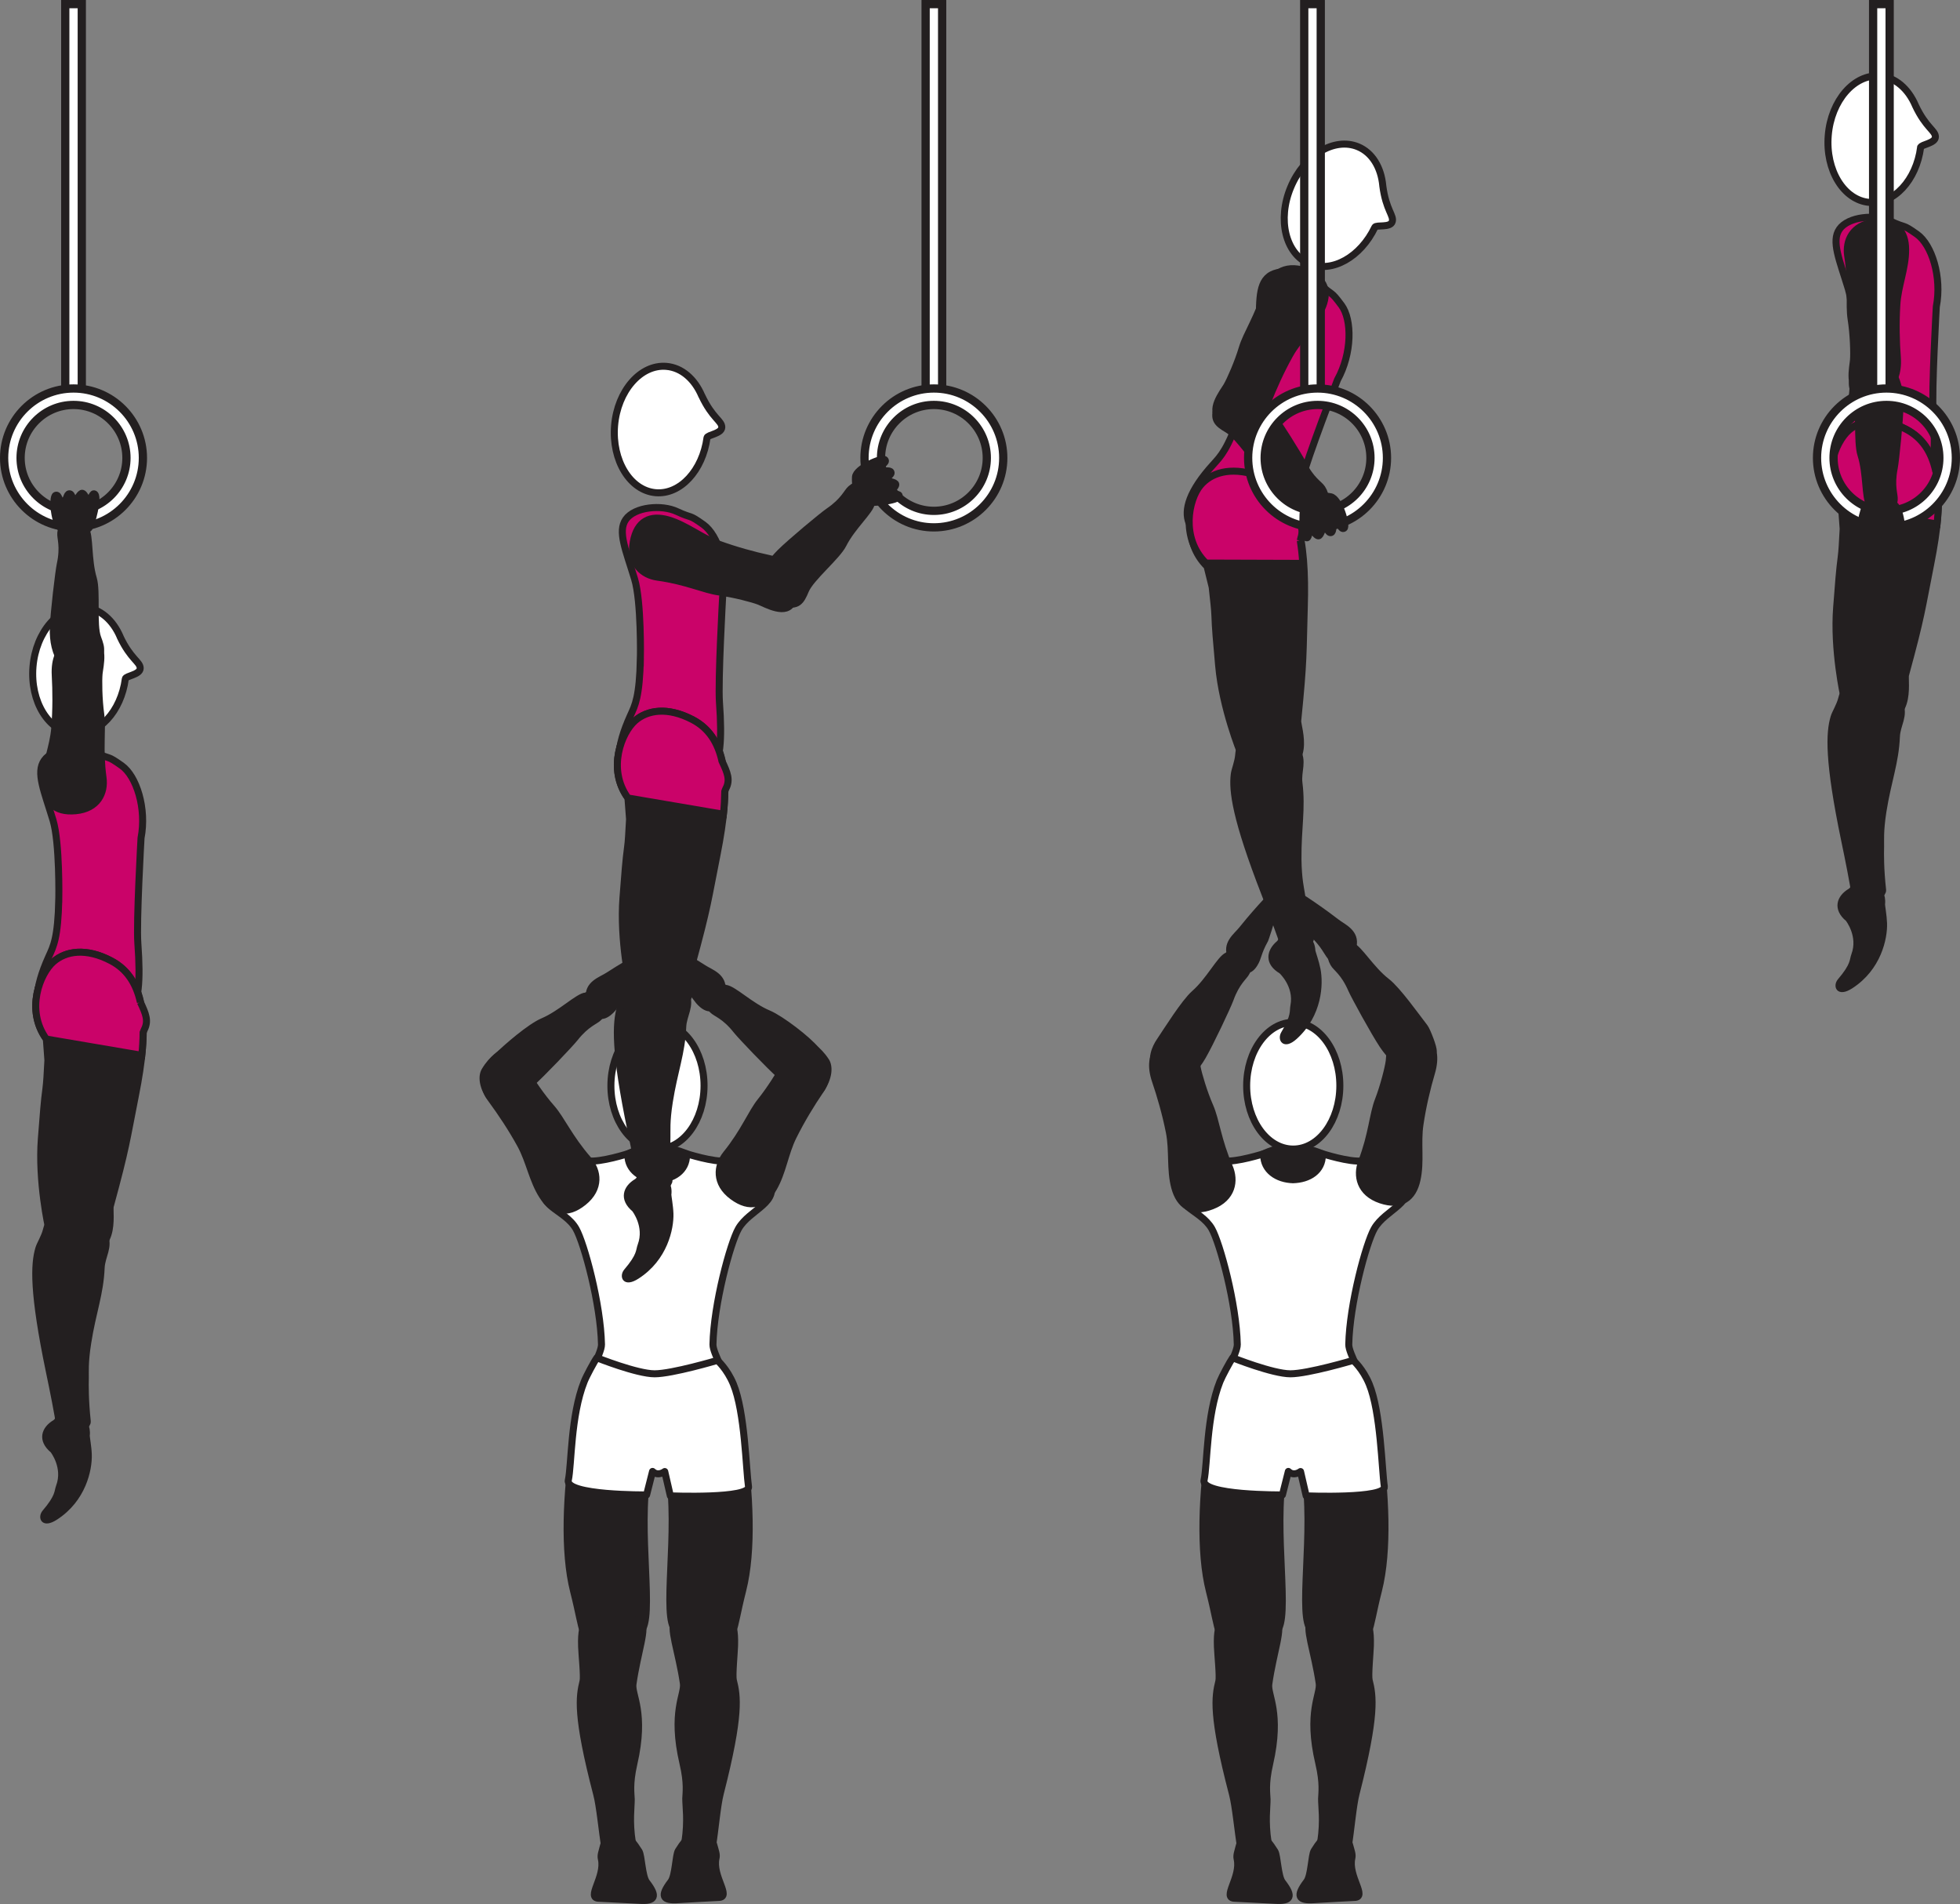 <?xml version="1.0" encoding="UTF-8" standalone="no"?>
<!-- Created with Inkscape (http://www.inkscape.org/) -->

<svg
   version="1.1"
   id="svg1"
   width="158.162"
   height="153.606"
   viewBox="0 0 158.162 153.606"
   sodipodi:docname="cell.svg"
   xmlns:inkscape="http://www.inkscape.org/namespaces/inkscape"
   xmlns:sodipodi="http://sodipodi.sourceforge.net/DTD/sodipodi-0.dtd"
   xmlns="http://www.w3.org/2000/svg"
   xmlns:svg="http://www.w3.org/2000/svg">
  <rect x="0" y="0" width="158.162" height="153.606" fill="#808080" stroke="none"/>
  <sodipodi:namedview
     id="namedview1"
     pagecolor="#ffffff"
     bordercolor="#000000"
     borderopacity="0.25"
     inkscape:showpageshadow="2"
     inkscape:pageopacity="0.0"
     inkscape:pagecheckerboard="0"
     inkscape:deskcolor="#d1d1d1">
    <inkscape:page
       x="0"
       y="0"
       inkscape:label="1"
       id="page1"
       width="158.162"
       height="153.606"
       margin="0"
       bleed="0" />
  </sodipodi:namedview>
  <defs
     id="defs1" />
  <path
     style="fill:#ffffff;fill-opacity:1;fill-rule:nonzero;stroke:#231f20;stroke-width:0.666;stroke-linecap:butt;stroke-linejoin:miter;stroke-miterlimit:4;stroke-dasharray:none;stroke-opacity:1"
     d="m 74.693,32.01 h 1.333 v -31.677 h -1.333 z"
     id="path3" />
  <path
     style="fill:#ffffff;fill-opacity:1;fill-rule:nonzero;stroke:#231f20;stroke-width:0.666;stroke-linecap:butt;stroke-linejoin:miter;stroke-miterlimit:4;stroke-dasharray:none;stroke-opacity:1"
     d="m 5.266,32.01 h 1.334 v -31.677 h -1.334 z"
     id="path4" />
  <path
     style="fill:#ffffff;fill-opacity:1;fill-rule:nonzero;stroke:none"
     d="m 1.662,36.942 c 0,-2.355 1.916,-4.272 4.271,-4.272 2.353,0 4.271,1.917 4.271,4.272 0,2.353 -1.918,4.271 -4.271,4.271 -2.355,0 -4.271,-1.917 -4.271,-4.271 m -1.329,0 c 0,3.088 2.511,5.604 5.6,5.604 3.088,0 5.599,-2.516 5.599,-5.604 0,-3.089 -2.511,-5.6 -5.599,-5.6 -3.089,0 -5.6,2.511 -5.6,5.6"
     id="path5" />
  <path
     style="fill:none;stroke:#231f20;stroke-width:0.666;stroke-linecap:butt;stroke-linejoin:miter;stroke-miterlimit:4;stroke-dasharray:none;stroke-opacity:1"
     d="m 1.662,36.942 c 0,-2.355 1.916,-4.272 4.271,-4.272 2.353,0 4.271,1.917 4.271,4.272 0,2.353 -1.918,4.271 -4.271,4.271 -2.355,0 -4.271,-1.917 -4.271,-4.271 z m -1.329,0 c 0,3.088 2.511,5.604 5.6,5.604 3.088,0 5.599,-2.516 5.599,-5.604 0,-3.089 -2.511,-5.6 -5.599,-5.6 -3.089,0 -5.6,2.511 -5.6,5.6 z"
     id="path6" />
  <path
     style="fill:#ffffff;fill-opacity:1;fill-rule:nonzero;stroke:none"
     d="m 71.094,36.942 c 0,-2.355 1.911,-4.272 4.265,-4.272 2.355,0 4.271,1.917 4.271,4.272 0,2.353 -1.916,4.271 -4.271,4.271 -2.354,0 -4.265,-1.917 -4.265,-4.271 m -1.333,0 c 0,3.088 2.511,5.604 5.598,5.604 3.088,0 5.599,-2.516 5.599,-5.604 0,-3.089 -2.511,-5.6 -5.599,-5.6 -3.087,0 -5.598,2.511 -5.598,5.6"
     id="path7" />
  <path
     style="fill:none;stroke:#231f20;stroke-width:0.666;stroke-linecap:butt;stroke-linejoin:miter;stroke-miterlimit:4;stroke-dasharray:none;stroke-opacity:1"
     d="m 71.094,36.942 c 0,-2.355 1.911,-4.272 4.265,-4.272 2.355,0 4.271,1.917 4.271,4.272 0,2.353 -1.916,4.271 -4.271,4.271 -2.354,0 -4.265,-1.917 -4.265,-4.271 z m -1.333,0 c 0,3.088 2.511,5.604 5.598,5.604 3.088,0 5.599,-2.516 5.599,-5.604 0,-3.089 -2.511,-5.6 -5.599,-5.6 -3.087,0 -5.598,2.511 -5.598,5.6 z"
     id="path8" />
  <path
     style="fill:#231f20;fill-opacity:1;fill-rule:nonzero;stroke:#231f20;stroke-width:0.566;stroke-linecap:round;stroke-linejoin:round;stroke-miterlimit:4;stroke-dasharray:none;stroke-opacity:1"
     d="m 50.641,93.093 c 0,0 1.172,-0.599 2.339,-0.579 1.161,0.022 2.406,0.558 2.406,0.558 v 3.292 h -4.792 z"
     id="path9" />
  <path
     style="fill:#231f20;fill-opacity:1;fill-rule:nonzero;stroke:none"
     d="m 56.162,110.02 c 3.583,0.354 3.094,1.964 3.703,6 0.661,4.411 0.88,9.078 0.068,12.281 -0.907,3.573 -0.475,3.865 -2.339,4.328 -1.86,0.464 -2.068,-0.287 -3.068,-1.099 -1.161,-0.937 0.292,-8.151 -0.584,-12.822 -0.405,-2.188 -2.806,-7.167 -1.478,-7.762 1.328,-0.588 3.698,-0.926 3.698,-0.926"
     id="path10" />
  <path
     style="fill:none;stroke:#231f20;stroke-width:0.566;stroke-linecap:butt;stroke-linejoin:miter;stroke-miterlimit:4;stroke-dasharray:none;stroke-opacity:1"
     d="m 56.162,110.02 c 3.583,0.354 3.094,1.964 3.703,6 0.661,4.411 0.88,9.078 0.068,12.281 -0.907,3.573 -0.475,3.865 -2.339,4.328 -1.86,0.464 -2.068,-0.287 -3.068,-1.099 -1.161,-0.937 0.292,-8.151 -0.584,-12.822 -0.405,-2.188 -2.806,-7.167 -1.478,-7.762 1.328,-0.588 3.698,-0.926 3.698,-0.926 z"
     id="path11" />
  <path
     style="fill:#231f20;fill-opacity:1;fill-rule:nonzero;stroke:none"
     d="m 57.985,153.077 c 1.077,-0.011 -0.537,-1.692 -0.204,-3.178 0.068,-0.301 -0.061,-0.593 -0.135,-0.89 -0.286,-1.192 -1.344,-2.244 -2.912,0.308 -0.218,0.353 -0.224,2 -0.598,2.494 -0.896,1.172 -0.662,1.536 0.588,1.448 0.39,-0.032 3.261,-0.182 3.261,-0.182"
     id="path12" />
  <path
     style="fill:none;stroke:#231f20;stroke-width:0.566;stroke-linecap:round;stroke-linejoin:round;stroke-miterlimit:4;stroke-dasharray:none;stroke-opacity:1"
     d="m 57.985,153.077 c 1.077,-0.011 -0.537,-1.692 -0.204,-3.178 0.068,-0.301 -0.061,-0.593 -0.135,-0.89 -0.286,-1.192 -1.344,-2.244 -2.912,0.308 -0.218,0.353 -0.224,2 -0.598,2.494 -0.896,1.172 -0.662,1.536 0.588,1.448 0.39,-0.032 3.261,-0.182 3.261,-0.182 z"
     id="path14" />
  <path
     style="fill:#231f20;fill-opacity:1;fill-rule:nonzero;stroke:none"
     d="m 56.453,130.686 c 2.245,-0.296 2.896,-0.416 2.823,2.089 -0.02,0.635 -0.192,2.4 -0.099,2.78 0.319,1.262 0.579,2.746 -1.052,9.126 -0.255,0.989 -0.411,2.958 -0.64,4.344 -0.219,1.338 -2.292,0.068 -2.213,-0.459 0.26,-1.697 0.061,-2.843 0.066,-3.463 0.011,-0.433 0.158,-1.224 -0.224,-2.844 -0.973,-4.166 0.162,-5.562 0.032,-6.453 -0.37,-2.557 -1.213,-4.661 -0.636,-4.989 0.948,-0.538 1.943,-0.131 1.943,-0.131"
     id="path16" />
  <path
     style="fill:none;stroke:#231f20;stroke-width:0.566;stroke-linecap:butt;stroke-linejoin:miter;stroke-miterlimit:4;stroke-dasharray:none;stroke-opacity:1"
     d="m 56.453,130.686 c 2.245,-0.296 2.896,-0.416 2.823,2.089 -0.02,0.635 -0.192,2.4 -0.099,2.78 0.319,1.262 0.579,2.746 -1.052,9.126 -0.255,0.989 -0.411,2.958 -0.64,4.344 -0.219,1.338 -2.292,0.068 -2.213,-0.459 0.26,-1.697 0.061,-2.843 0.066,-3.463 0.011,-0.433 0.158,-1.224 -0.224,-2.844 -0.973,-4.166 0.162,-5.562 0.032,-6.453 -0.37,-2.557 -1.213,-4.661 -0.636,-4.989 0.948,-0.538 1.943,-0.131 1.943,-0.131 z"
     id="path17" />
  <path
     style="fill:#231f20;fill-opacity:1;fill-rule:nonzero;stroke:none"
     d="m 50.062,110.093 c -3.588,0.359 -3.098,1.968 -3.708,6 -0.661,4.41 -0.88,9.082 -0.068,12.281 0.912,3.572 0.475,3.864 2.339,4.333 1.86,0.463 2.073,-0.286 3.068,-1.098 1.161,-0.943 -0.292,-8.152 0.583,-12.824 0.406,-2.192 2.808,-7.172 1.48,-7.76 -1.328,-0.593 -3.694,-0.932 -3.694,-0.932"
     id="path18" />
  <path
     style="fill:none;stroke:#231f20;stroke-width:0.566;stroke-linecap:butt;stroke-linejoin:miter;stroke-miterlimit:4;stroke-dasharray:none;stroke-opacity:1"
     d="m 50.062,110.093 c -3.588,0.359 -3.098,1.968 -3.708,6 -0.661,4.41 -0.88,9.082 -0.068,12.281 0.912,3.572 0.475,3.864 2.339,4.333 1.86,0.463 2.073,-0.286 3.068,-1.098 1.161,-0.943 -0.292,-8.152 0.583,-12.824 0.406,-2.192 2.808,-7.172 1.48,-7.76 -1.328,-0.593 -3.694,-0.932 -3.694,-0.932 z"
     id="path19" />
  <path
     style="fill:#ffffff;fill-opacity:1;fill-rule:nonzero;stroke:none"
     d="m 53.037,118.124 c 0.495,0 1.099,-0.432 1.099,-0.432 0,0 0.708,-5.798 3.432,-7.307 l 0.36,-0.016 c 0.905,0.864 -0.412,-1.156 -0.396,-1.901 0.062,-3.25 1.396,-8.178 2.057,-9.339 0.901,-1.593 3.479,-2.099 2.416,-3.989 0,0 -0.615,-1.844 -3.4,-1.484 -1.005,0.129 -3.219,-0.584 -3.219,-0.584 0.01,0.037 0.015,0.078 0.015,0.12 0,1.25 -1.068,1.964 -2.405,1.984 h 0.077 c -1.339,-0.02 -2.407,-0.796 -2.407,-1.984 0,-0.042 0.006,-0.083 0.016,-0.12 0,0 -2.213,0.713 -3.218,0.584 -2.787,-0.36 -3.344,1.76 -3.344,1.76 -1.058,1.885 1.458,2.12 2.36,3.713 0.661,1.161 1.994,6.089 2.057,9.339 0.015,0.745 -1.303,2.765 -0.396,1.901 l 0.359,0.016 c 2.724,1.509 3.433,7.307 3.433,7.307 0,0 0.604,0.432 1.104,0.432"
     id="path20" />
  <path
     style="fill:none;stroke:#231f20;stroke-width:0.566;stroke-linecap:round;stroke-linejoin:round;stroke-miterlimit:4;stroke-dasharray:none;stroke-opacity:1"
     d="m 53.037,118.124 c 0.495,0 1.099,-0.432 1.099,-0.432 0,0 0.708,-5.798 3.432,-7.307 l 0.36,-0.016 c 0.905,0.864 -0.412,-1.156 -0.396,-1.901 0.062,-3.25 1.396,-8.178 2.057,-9.339 0.901,-1.593 3.479,-2.099 2.416,-3.989 0,0 -0.615,-1.844 -3.4,-1.484 -1.005,0.129 -3.219,-0.584 -3.219,-0.584 0.01,0.037 0.015,0.078 0.015,0.12 0,1.25 -1.068,1.964 -2.405,1.984 h 0.077 c -1.339,-0.02 -2.407,-0.796 -2.407,-1.984 0,-0.042 0.006,-0.083 0.016,-0.12 0,0 -2.213,0.713 -3.218,0.584 -2.787,-0.36 -3.344,1.76 -3.344,1.76 -1.058,1.885 1.458,2.12 2.36,3.713 0.661,1.161 1.994,6.089 2.057,9.339 0.015,0.745 -1.303,2.765 -0.396,1.901 l 0.359,0.016 c 2.724,1.509 3.433,7.307 3.433,7.307 0,0 0.604,0.432 1.104,0.432 z"
     id="path21" />
  <path
     style="fill:#231f20;fill-opacity:1;fill-rule:nonzero;stroke:none"
     d="m 48.338,153.145 c -1.082,-0.006 0.527,-1.694 0.188,-3.178 -0.073,-0.301 0.058,-0.593 0.126,-0.89 0.281,-1.192 1.333,-2.255 2.916,0.286 0.218,0.36 0.234,2 0.614,2.495 0.902,1.167 0.667,1.536 -0.577,1.453 -0.396,-0.026 -3.267,-0.166 -3.267,-0.166"
     id="path22" />
  <path
     style="fill:none;stroke:#231f20;stroke-width:0.566;stroke-linecap:round;stroke-linejoin:round;stroke-miterlimit:4;stroke-dasharray:none;stroke-opacity:1"
     d="m 48.338,153.145 c -1.082,-0.006 0.527,-1.694 0.188,-3.178 -0.073,-0.301 0.058,-0.593 0.126,-0.89 0.281,-1.192 1.333,-2.255 2.916,0.286 0.218,0.36 0.234,2 0.614,2.495 0.902,1.167 0.667,1.536 -0.577,1.453 -0.396,-0.026 -3.267,-0.166 -3.267,-0.166 z"
     id="path24" />
  <path
     style="fill:#ffffff;fill-opacity:1;fill-rule:nonzero;stroke:none"
     d="m 49.297,87.582 c -0.005,2.823 1.667,5.115 3.745,5.12 2.078,0.006 3.766,-2.281 3.771,-5.104 0.005,-2.822 -1.672,-5.12 -3.751,-5.12 -2.072,-0.005 -3.76,2.282 -3.765,5.104"
     id="path26" />
  <path
     style="fill:none;stroke:#231f20;stroke-width:0.566;stroke-linecap:butt;stroke-linejoin:miter;stroke-miterlimit:4;stroke-dasharray:none;stroke-opacity:1"
     d="m 49.297,87.582 c -0.005,2.823 1.667,5.115 3.745,5.12 2.078,0.006 3.766,-2.281 3.771,-5.104 0.005,-2.822 -1.672,-5.12 -3.751,-5.12 -2.072,-0.005 -3.76,2.282 -3.765,5.104 z"
     id="path27" />
  <path
     style="fill:#231f20;fill-opacity:1;fill-rule:nonzero;stroke:none"
     d="m 49.745,130.743 c -2.245,-0.281 -2.896,-0.39 -2.812,2.11 0.02,0.636 0.208,2.401 0.115,2.781 -0.308,1.255 -0.558,2.745 1.104,9.12 0.26,0.989 0.426,2.953 0.661,4.339 0.229,1.338 2.296,0.052 2.213,-0.475 -0.27,-1.692 -0.078,-2.843 -0.088,-3.463 -0.01,-0.428 -0.162,-1.218 0.208,-2.844 0.959,-4.172 -0.193,-5.557 -0.068,-6.448 0.36,-2.562 1.188,-4.672 0.604,-5 -0.948,-0.526 -1.937,-0.12 -1.937,-0.12"
     id="path28" />
  <path
     style="fill:none;stroke:#231f20;stroke-width:0.566;stroke-linecap:butt;stroke-linejoin:miter;stroke-miterlimit:4;stroke-dasharray:none;stroke-opacity:1"
     d="m 49.745,130.743 c -2.245,-0.281 -2.896,-0.39 -2.812,2.11 0.02,0.636 0.208,2.401 0.115,2.781 -0.308,1.255 -0.558,2.745 1.104,9.12 0.26,0.989 0.426,2.953 0.661,4.339 0.229,1.338 2.296,0.052 2.213,-0.475 -0.27,-1.692 -0.078,-2.843 -0.088,-3.463 -0.01,-0.428 -0.162,-1.218 0.208,-2.844 0.959,-4.172 -0.193,-5.557 -0.068,-6.448 0.36,-2.562 1.188,-4.672 0.604,-5 -0.948,-0.526 -1.937,-0.12 -1.937,-0.12 z"
     id="path29" />
  <path
     style="fill:#231f20;fill-opacity:1;fill-rule:nonzero;stroke:none"
     d="m 40.532,84.921 c 1.13,-0.636 1.786,1.292 2.036,1.776 0.25,0.479 1.12,1.771 1.932,2.688 0.808,0.921 1.428,2.411 2.958,4.161 0.803,0.916 1.006,2.328 -0.38,3.438 -1.364,1.098 -2.5,0.744 -3.306,-0.516 -0.808,-1.26 -1.038,-2.782 -1.762,-4.11 -0.724,-1.328 -1.588,-2.609 -2.306,-3.588 -0.828,-1.109 -0.823,-1.964 -0.584,-2.376 0.604,-1.03 1.412,-1.473 1.412,-1.473"
     id="path30" />
  <path
     style="fill:none;stroke:#231f20;stroke-width:0.566;stroke-linecap:butt;stroke-linejoin:miter;stroke-miterlimit:4;stroke-dasharray:none;stroke-opacity:1"
     d="m 40.532,84.921 c 1.13,-0.636 1.786,1.292 2.036,1.776 0.25,0.479 1.12,1.771 1.932,2.688 0.808,0.921 1.428,2.411 2.958,4.161 0.803,0.916 1.006,2.328 -0.38,3.438 -1.364,1.098 -2.5,0.744 -3.306,-0.516 -0.808,-1.26 -1.038,-2.782 -1.762,-4.11 -0.724,-1.328 -1.588,-2.609 -2.306,-3.588 -0.828,-1.109 -0.823,-1.964 -0.584,-2.376 0.604,-1.03 1.412,-1.473 1.412,-1.473 z"
     id="path31" />
  <path
     style="fill:#231f20;fill-opacity:1;fill-rule:nonzero;stroke:none"
     d="m 47.292,80.348 c -0.64,0.052 -2.006,1.437 -3.484,2.068 -1.006,0.421 -2.932,2.078 -3.699,2.844 -0.072,0.082 -1.219,0.994 -1.067,1.953 0.104,0.672 0.448,1.577 0.954,1.52 1.186,-0.129 2.009,-0.593 2.817,-1.301 0.907,-0.803 3.187,-3.204 3.568,-3.683 0.943,-1.197 1.661,-1.369 1.937,-1.667 0.526,-0.546 0.443,-0.88 0.162,-1.302 -0.538,-0.791 -1.188,-0.432 -1.188,-0.432"
     id="path32" />
  <path
     style="fill:none;stroke:#231f20;stroke-width:0.566;stroke-linecap:butt;stroke-linejoin:miter;stroke-miterlimit:4;stroke-dasharray:none;stroke-opacity:1"
     d="m 47.292,80.348 c -0.64,0.052 -2.006,1.437 -3.484,2.068 -1.006,0.421 -2.932,2.078 -3.699,2.844 -0.072,0.082 -1.219,0.994 -1.067,1.953 0.104,0.672 0.448,1.577 0.954,1.52 1.186,-0.129 2.009,-0.593 2.817,-1.301 0.907,-0.803 3.187,-3.204 3.568,-3.683 0.943,-1.197 1.661,-1.369 1.937,-1.667 0.526,-0.546 0.443,-0.88 0.162,-1.302 -0.538,-0.791 -1.188,-0.432 -1.188,-0.432 z"
     id="path33" />
  <path
     style="fill:#231f20;fill-opacity:1;fill-rule:nonzero;stroke:none"
     d="m 53.177,76.473 c -0.708,0.145 -3.489,1.833 -4.109,2.251 -0.558,0.364 -1.672,0.67 -1.506,1.817 0.068,0.459 0.491,1.088 0.73,1.296 0.198,0.172 0.51,0.084 0.822,-0.167 0.522,-0.421 0.506,-0.733 1.448,-1.604 0,0 0.194,-0.233 0.511,-0.676 0.953,-1.329 0.412,-0.834 2.219,-2.444 0.13,-0.113 0.109,-0.322 0.021,-0.405 -0.125,-0.125 -0.136,-0.068 -0.136,-0.068"
     id="path34" />
  <path
     style="fill:none;stroke:#231f20;stroke-width:0.566;stroke-linecap:round;stroke-linejoin:round;stroke-miterlimit:4;stroke-dasharray:none;stroke-opacity:1"
     d="m 53.177,76.473 c -0.708,0.145 -3.489,1.833 -4.109,2.251 -0.558,0.364 -1.672,0.67 -1.506,1.817 0.068,0.459 0.491,1.088 0.73,1.296 0.198,0.172 0.51,0.084 0.822,-0.167 0.522,-0.421 0.506,-0.733 1.448,-1.604 0,0 0.194,-0.233 0.511,-0.676 0.953,-1.329 0.412,-0.834 2.219,-2.444 0.13,-0.113 0.109,-0.322 0.021,-0.405 -0.125,-0.125 -0.136,-0.068 -0.136,-0.068 z"
     id="path35" />
  <path
     style="fill:#231f20;fill-opacity:1;fill-rule:nonzero;stroke:none"
     d="m 65.182,84.208 c -1.15,-0.59 -1.734,1.364 -1.968,1.853 -0.229,0.491 -1.048,1.813 -1.818,2.767 -0.771,0.952 -1.328,2.468 -2.791,4.276 -0.767,0.953 -0.912,2.364 0.515,3.416 1.412,1.046 2.532,0.646 3.286,-0.646 0.756,-1.292 0.923,-2.822 1.594,-4.177 0.672,-1.355 1.48,-2.672 2.166,-3.677 0.782,-1.14 0.74,-1.995 0.486,-2.396 -0.647,-1.006 -1.47,-1.416 -1.47,-1.416"
     id="path36" />
  <path
     style="fill:none;stroke:#231f20;stroke-width:0.566;stroke-linecap:butt;stroke-linejoin:miter;stroke-miterlimit:4;stroke-dasharray:none;stroke-opacity:1"
     d="m 65.182,84.208 c -1.15,-0.59 -1.734,1.364 -1.968,1.853 -0.229,0.491 -1.048,1.813 -1.818,2.767 -0.771,0.952 -1.328,2.468 -2.791,4.276 -0.767,0.953 -0.912,2.364 0.515,3.416 1.412,1.046 2.532,0.646 3.286,-0.646 0.756,-1.292 0.923,-2.822 1.594,-4.177 0.672,-1.355 1.48,-2.672 2.166,-3.677 0.782,-1.14 0.74,-1.995 0.486,-2.396 -0.647,-1.006 -1.47,-1.416 -1.47,-1.416 z"
     id="path37" />
  <path
     style="fill:#231f20;fill-opacity:1;fill-rule:nonzero;stroke:none"
     d="m 58.526,79.733 c 0.64,0.047 2.006,1.437 3.495,2.057 1,0.423 3.136,2.063 3.823,2.902 0.422,0.505 1.032,1.412 0.917,1.833 -0.177,0.656 -0.417,1.631 -0.923,1.579 -1.181,-0.131 -2.009,-0.59 -2.817,-1.298 -0.912,-0.802 -3.197,-3.197 -3.579,-3.672 -0.942,-1.202 -1.661,-1.369 -1.942,-1.661 -0.52,-0.552 -0.443,-0.891 -0.162,-1.307 0.543,-0.792 1.188,-0.433 1.188,-0.433"
     id="path38" />
  <path
     style="fill:none;stroke:#231f20;stroke-width:0.566;stroke-linecap:butt;stroke-linejoin:miter;stroke-miterlimit:4;stroke-dasharray:none;stroke-opacity:1"
     d="m 58.526,79.733 c 0.64,0.047 2.006,1.437 3.495,2.057 1,0.423 3.136,2.063 3.823,2.902 0.422,0.505 1.032,1.412 0.917,1.833 -0.177,0.656 -0.417,1.631 -0.923,1.579 -1.181,-0.131 -2.009,-0.59 -2.817,-1.298 -0.912,-0.802 -3.197,-3.197 -3.579,-3.672 -0.942,-1.202 -1.661,-1.369 -1.942,-1.661 -0.52,-0.552 -0.443,-0.891 -0.162,-1.307 0.543,-0.792 1.188,-0.433 1.188,-0.433 z"
     id="path39" />
  <path
     style="fill:#231f20;fill-opacity:1;fill-rule:nonzero;stroke:none"
     d="m 52.636,75.869 c 0.708,0.14 3.494,1.823 4.114,2.235 0.552,0.369 1.667,0.676 1.506,1.817 -0.068,0.464 -0.484,1.093 -0.724,1.301 -0.199,0.168 -0.516,0.09 -0.828,-0.165 -0.516,-0.417 -0.5,-0.74 -1.448,-1.6 0,0 -0.194,-0.235 -0.516,-0.677 -0.954,-1.328 -0.407,-0.834 -2.219,-2.438 -0.131,-0.114 -0.109,-0.328 -0.025,-0.41 0.129,-0.12 0.14,-0.063 0.14,-0.063"
     id="path40" />
  <path
     style="fill:none;stroke:#231f20;stroke-width:0.566;stroke-linecap:round;stroke-linejoin:round;stroke-miterlimit:4;stroke-dasharray:none;stroke-opacity:1"
     d="m 52.636,75.869 c 0.708,0.14 3.494,1.823 4.114,2.235 0.552,0.369 1.667,0.676 1.506,1.817 -0.068,0.464 -0.484,1.093 -0.724,1.301 -0.199,0.168 -0.516,0.09 -0.828,-0.165 -0.516,-0.417 -0.5,-0.74 -1.448,-1.6 0,0 -0.194,-0.235 -0.516,-0.677 -0.954,-1.328 -0.407,-0.834 -2.219,-2.438 -0.131,-0.114 -0.109,-0.328 -0.025,-0.41 0.129,-0.12 0.14,-0.063 0.14,-0.063 z"
     id="path41" />
  <path
     style="fill:#ffffff;fill-opacity:1;fill-rule:nonzero;stroke:none"
     d="m 48.166,109.541 c -0.208,0.281 -0.858,1.489 -1.025,1.921 -1.099,2.76 -1.011,6.708 -1.281,7.954 -0.276,1.245 6.317,1.187 6.317,1.187 l 0.48,-1.895 c 0.448,0.432 0.984,0.01 0.984,0.01 l 0.453,1.963 c 0,0 6.458,0.256 6.307,-0.744 -0.203,-1.381 -0.287,-6.011 -1.219,-8.271 -0.516,-1.245 -1.292,-1.917 -1.292,-1.917 0,0 -3.645,1.084 -5.066,1.084 -1.428,0 -4.658,-1.292 -4.658,-1.292"
     id="path42" />
  <path
     style="fill:none;stroke:#231f20;stroke-width:0.566;stroke-linecap:round;stroke-linejoin:round;stroke-miterlimit:4;stroke-dasharray:none;stroke-opacity:1"
     d="m 48.166,109.541 c -0.208,0.281 -0.858,1.489 -1.025,1.921 -1.099,2.76 -1.011,6.708 -1.281,7.954 -0.276,1.245 6.317,1.187 6.317,1.187 l 0.48,-1.895 c 0.448,0.432 0.984,0.01 0.984,0.01 l 0.453,1.963 c 0,0 6.458,0.256 6.307,-0.744 -0.203,-1.381 -0.287,-6.011 -1.219,-8.271 -0.516,-1.245 -1.292,-1.917 -1.292,-1.917 0,0 -3.645,1.084 -5.066,1.084 -1.428,0 -4.658,-1.292 -4.658,-1.292 z"
     id="path43" />
  <path
     style="fill:#231f20;fill-opacity:1;fill-rule:nonzero;stroke:none"
     d="m 4.218,117.052 c -1.041,-0.866 -0.713,-1.803 0.178,-2.334 0.261,-0.162 0.328,-0.573 0.6,-0.704 0.629,-0.312 2.259,0.314 2.082,1.803 -0.011,0.109 0.146,0.911 0.162,1.531 0.041,1.213 -0.468,3.655 -2.74,5.114 -1.072,0.693 -1.282,-0.072 -0.933,-0.484 1.11,-1.303 0.954,-1.636 1.121,-2.078 0.573,-1.52 -0.47,-2.848 -0.47,-2.848"
     id="path44" />
  <path
     style="fill:none;stroke:#231f20;stroke-width:0.333;stroke-linecap:butt;stroke-linejoin:miter;stroke-miterlimit:4;stroke-dasharray:none;stroke-opacity:1"
     d="m 4.218,117.052 c -1.041,-0.866 -0.713,-1.803 0.178,-2.334 0.261,-0.162 0.328,-0.573 0.6,-0.704 0.629,-0.312 2.259,0.314 2.082,1.803 -0.011,0.109 0.146,0.911 0.162,1.531 0.041,1.213 -0.468,3.655 -2.74,5.114 -1.072,0.693 -1.282,-0.072 -0.933,-0.484 1.11,-1.303 0.954,-1.636 1.121,-2.078 0.573,-1.52 -0.47,-2.848 -0.47,-2.848 z"
     id="path45" />
  <path
     style="fill:#231f20;fill-opacity:1;fill-rule:nonzero;stroke:none"
     d="m 6.698,98.468 c -2.229,-0.396 -2.719,-0.172 -2.948,0.754 -0.156,0.62 -0.51,1.142 -0.62,1.516 -0.369,1.246 -0.484,3.484 0.86,9.932 0.307,1.459 0.719,3.516 0.823,4.366 0.161,1.349 2.287,0.166 2.229,-0.36 -0.182,-1.703 -0.171,-2.896 -0.157,-3.515 0.011,-0.428 -0.067,-1.188 0.193,-2.828 0.391,-2.5 0.995,-3.939 1.084,-6.048 0.042,-0.984 0.692,-1.697 0.239,-2.681 -0.448,-0.986 -1.703,-1.136 -1.703,-1.136"
     id="path46" />
  <path
     style="fill:none;stroke:#231f20;stroke-width:0.566;stroke-linecap:butt;stroke-linejoin:miter;stroke-miterlimit:4;stroke-dasharray:none;stroke-opacity:1"
     d="m 6.698,98.468 c -2.229,-0.396 -2.719,-0.172 -2.948,0.754 -0.156,0.62 -0.51,1.142 -0.62,1.516 -0.369,1.246 -0.484,3.484 0.86,9.932 0.307,1.459 0.719,3.516 0.823,4.366 0.161,1.349 2.287,0.166 2.229,-0.36 -0.182,-1.703 -0.171,-2.896 -0.157,-3.515 0.011,-0.428 -0.067,-1.188 0.193,-2.828 0.391,-2.5 0.995,-3.939 1.084,-6.048 0.042,-0.984 0.692,-1.697 0.239,-2.681 -0.448,-0.986 -1.703,-1.136 -1.703,-1.136 z"
     id="path47" />
  <path
     style="fill:#ca0369;fill-opacity:1;fill-rule:nonzero;stroke:none"
     d="m 4.745,72.546 c -0.068,3.135 -0.432,3.796 -0.812,4.635 -2.385,5.265 0.244,6.339 3.093,5.88 3.35,-0.536 4.558,-0.661 4.099,-6.943 -0.129,-1.744 0.256,-8.509 0.256,-8.509 0.463,-2.401 -0.371,-4.991 -1.552,-5.833 -1.251,-0.891 -0.824,-0.448 -2.131,-1.063 -1.245,-0.584 -3.422,-0.376 -4.131,0.64 -0.682,0.969 0.006,2.489 0.709,4.813 0.553,1.828 0.469,6.38 0.469,6.38"
     id="path48" />
  <path
     style="fill:none;stroke:#231f20;stroke-width:0.566;stroke-linecap:butt;stroke-linejoin:miter;stroke-miterlimit:4;stroke-dasharray:none;stroke-opacity:1"
     d="m 4.745,72.546 c -0.068,3.135 -0.432,3.796 -0.812,4.635 -2.385,5.265 0.244,6.339 3.093,5.88 3.35,-0.536 4.558,-0.661 4.099,-6.943 -0.129,-1.744 0.256,-8.509 0.256,-8.509 0.463,-2.401 -0.371,-4.991 -1.552,-5.833 -1.251,-0.891 -0.824,-0.448 -2.131,-1.063 -1.245,-0.584 -3.422,-0.376 -4.131,0.64 -0.682,0.969 0.006,2.489 0.709,4.813 0.553,1.828 0.469,6.38 0.469,6.38 z"
     id="path49" />
  <path
     style="fill:#ffffff;fill-opacity:1;fill-rule:nonzero;stroke:none"
     d="m 10.114,54.76 c 0.052,-0.24 1.199,-0.328 1.199,-0.849 0,-0.525 -0.765,-0.724 -1.615,-2.525 l -0.005,-0.021 c -0.573,-1.333 -1.615,-2.26 -2.864,-2.36 -2.068,-0.171 -3.933,1.969 -4.167,4.781 -0.234,2.819 1.255,5.24 3.328,5.407 1.979,0.167 3.776,-1.797 4.124,-4.432"
     id="path50" />
  <path
     style="fill:none;stroke:#231f20;stroke-width:0.566;stroke-linecap:butt;stroke-linejoin:miter;stroke-miterlimit:4;stroke-dasharray:none;stroke-opacity:1"
     d="m 10.114,54.76 c 0.052,-0.24 1.199,-0.328 1.199,-0.849 0,-0.525 -0.765,-0.724 -1.615,-2.525 l -0.005,-0.021 c -0.573,-1.333 -1.615,-2.26 -2.864,-2.36 -2.068,-0.171 -3.933,1.969 -4.167,4.781 -0.234,2.819 1.255,5.24 3.328,5.407 1.979,0.167 3.776,-1.797 4.124,-4.432 z"
     id="path51" />
  <path
     style="fill:#231f20;fill-opacity:1;fill-rule:nonzero;stroke:none"
     d="m 5.72,100.738 c 3.874,1.038 3.052,-2.962 3.176,-3.421 1.318,-4.833 1.292,-5.213 2.037,-8.964 1.077,-5.421 0.984,-9.301 -1.985,-10.849 -2.015,-1.052 -3.63,-0.78 -4.63,0.078 -1.1,0.954 -2.276,3.907 -0.578,6.246 l 0.125,1.708 c -0.063,1.161 -0.089,1.74 -0.161,2.306 -0.137,0.995 -0.214,2.063 -0.366,4.016 -0.271,3.464 0.579,7.208 0.579,7.208 -0.063,1.246 1.803,1.672 1.803,1.672"
     id="path52" />
  <path
     style="fill:none;stroke:#231f20;stroke-width:0.566;stroke-linecap:butt;stroke-linejoin:miter;stroke-miterlimit:4;stroke-dasharray:none;stroke-opacity:1"
     d="m 5.72,100.738 c 3.874,1.038 3.052,-2.962 3.176,-3.421 1.318,-4.833 1.292,-5.213 2.037,-8.964 1.077,-5.421 0.984,-9.301 -1.985,-10.849 -2.015,-1.052 -3.63,-0.78 -4.63,0.078 -1.1,0.954 -2.276,3.907 -0.578,6.246 l 0.125,1.708 c -0.063,1.161 -0.089,1.74 -0.161,2.306 -0.137,0.995 -0.214,2.063 -0.366,4.016 -0.271,3.464 0.579,7.208 0.579,7.208 -0.063,1.246 1.803,1.672 1.803,1.672 z"
     id="path53" />
  <path
     style="fill:#ca0369;fill-opacity:1;fill-rule:nonzero;stroke:none"
     d="m 11.329,80.853 c -0.339,-1.52 -1.073,-2.667 -2.381,-3.349 -2.015,-1.052 -3.63,-0.786 -4.63,0.078 -1.104,0.954 -2.276,3.907 -0.578,6.246 l 7.702,1.312 c 0.068,-0.651 0.1,-1.26 0.106,-1.844 0.03,-0.078 0.057,-0.151 0.088,-0.214 0.374,-0.713 0.136,-1.292 -0.307,-2.229"
     id="path54" />
  <path
     style="fill:none;stroke:#231f20;stroke-width:0.566;stroke-linecap:butt;stroke-linejoin:miter;stroke-miterlimit:4;stroke-dasharray:none;stroke-opacity:1"
     d="m 11.329,80.853 c -0.339,-1.52 -1.073,-2.667 -2.381,-3.349 -2.015,-1.052 -3.63,-0.786 -4.63,0.078 -1.104,0.954 -2.276,3.907 -0.578,6.246 l 7.702,1.312 c 0.068,-0.651 0.1,-1.26 0.106,-1.844 0.03,-0.078 0.057,-0.151 0.088,-0.214 0.374,-0.713 0.136,-1.292 -0.307,-2.229 z"
     id="path55" />
  <path
     style="fill:#231f20;fill-opacity:1;fill-rule:nonzero;stroke:none"
     d="m 6.896,42.676 c 0.37,0.527 0.177,2.464 0.636,4.005 0.312,1.037 -0.036,3.761 0.349,4.776 0.353,0.928 0.432,1.385 -0.563,1.975 -0.584,0.348 -1.937,0.64 -2.218,0.213 -0.658,-0.995 -0.824,-1.927 -0.798,-2.995 0.042,-1.213 0.432,-4.505 0.558,-5.104 0.323,-1.485 0,-2.152 0.046,-2.552 0.09,-0.756 0.402,-0.907 0.902,-0.953 0.953,-0.095 1.088,0.635 1.088,0.635"
     id="path56" />
  <path
     style="fill:none;stroke:#231f20;stroke-width:0.566;stroke-linecap:butt;stroke-linejoin:miter;stroke-miterlimit:4;stroke-dasharray:none;stroke-opacity:1"
     d="m 6.896,42.676 c 0.37,0.527 0.177,2.464 0.636,4.005 0.312,1.037 -0.036,3.761 0.349,4.776 0.353,0.928 0.432,1.385 -0.563,1.975 -0.584,0.348 -1.937,0.64 -2.218,0.213 -0.658,-0.995 -0.824,-1.927 -0.798,-2.995 0.042,-1.213 0.432,-4.505 0.558,-5.104 0.323,-1.485 0,-2.152 0.046,-2.552 0.09,-0.756 0.402,-0.907 0.902,-0.953 0.953,-0.095 1.088,0.635 1.088,0.635 z"
     id="path57" />
  <path
     style="fill:#231f20;fill-opacity:1;fill-rule:nonzero;stroke:none"
     d="m 7.266,51.728 c 1.291,0.089 0.782,2.063 0.73,2.6 -0.054,0.541 -0.038,2.099 0.134,3.307 0.167,1.213 -0.134,2.803 0.183,5.104 0.172,1.213 -0.432,2.5 -2.204,2.667 -1.744,0.167 -2.5,-0.755 -2.479,-2.249 0.016,-1.495 0.667,-2.896 0.787,-4.401 0.125,-1.505 0.109,-3.052 0.042,-4.265 -0.078,-1.38 0.395,-2.095 0.822,-2.308 1.068,-0.525 1.985,-0.453 1.985,-0.453"
     id="path58" />
  <path
     style="fill:none;stroke:#231f20;stroke-width:0.566;stroke-linecap:butt;stroke-linejoin:miter;stroke-miterlimit:4;stroke-dasharray:none;stroke-opacity:1"
     d="m 7.266,51.728 c 1.291,0.089 0.782,2.063 0.73,2.6 -0.054,0.541 -0.038,2.099 0.134,3.307 0.167,1.213 -0.134,2.803 0.183,5.104 0.172,1.213 -0.432,2.5 -2.204,2.667 -1.744,0.167 -2.5,-0.755 -2.479,-2.249 0.016,-1.495 0.667,-2.896 0.787,-4.401 0.125,-1.505 0.109,-3.052 0.042,-4.265 -0.078,-1.38 0.395,-2.095 0.822,-2.308 1.068,-0.525 1.985,-0.453 1.985,-0.453 z"
     id="path59" />
  <path
     style="fill:#231f20;fill-opacity:1;fill-rule:nonzero;stroke:none"
     d="m 5.01,42.666 c -0.645,-0.272 -0.812,-2.579 -0.52,-2.704 0.291,-0.125 0.265,0.641 0.599,0.516 0.333,-0.125 0.276,-0.625 0.505,-0.641 0.25,-0.02 0.224,0.584 0.52,0.5 0.12,-0.036 0.355,-0.583 0.538,-0.541 0.166,0.037 0.348,0.527 0.478,0.563 0.208,0.057 0.287,-0.552 0.459,-0.521 0.459,0.084 -0.24,2.704 -0.453,2.813 -0.318,0.161 -1.083,0.453 -2.126,0.016"
     id="path60" />
  <path
     style="fill:none;stroke:#231f20;stroke-width:0.566;stroke-linecap:round;stroke-linejoin:round;stroke-miterlimit:4;stroke-dasharray:none;stroke-opacity:1"
     d="m 5.01,42.666 c -0.645,-0.272 -0.812,-2.579 -0.52,-2.704 0.291,-0.125 0.265,0.641 0.599,0.516 0.333,-0.125 0.276,-0.625 0.505,-0.641 0.25,-0.02 0.224,0.584 0.52,0.5 0.12,-0.036 0.355,-0.583 0.538,-0.541 0.166,0.037 0.348,0.527 0.478,0.563 0.208,0.057 0.287,-0.552 0.459,-0.521 0.459,0.084 -0.24,2.704 -0.453,2.813 -0.318,0.161 -1.083,0.453 -2.126,0.016 z"
     id="path61" />
  <path
     style="fill:#231f20;fill-opacity:1;fill-rule:nonzero;stroke:none"
     d="m 149.089,74.186 c -1.042,-0.869 -0.714,-1.806 0.177,-2.338 0.26,-0.156 0.328,-0.568 0.599,-0.703 0.63,-0.308 2.26,0.317 2.082,1.807 -0.009,0.109 0.142,0.912 0.162,1.532 0.042,1.208 -0.468,3.656 -2.739,5.114 -1.073,0.687 -1.281,-0.073 -0.932,-0.485 1.109,-1.301 0.952,-1.635 1.119,-2.083 0.573,-1.516 -0.468,-2.844 -0.468,-2.844"
     id="path62" />
  <path
     style="fill:none;stroke:#231f20;stroke-width:0.333;stroke-linecap:butt;stroke-linejoin:miter;stroke-miterlimit:4;stroke-dasharray:none;stroke-opacity:1"
     d="m 149.089,74.186 c -1.042,-0.869 -0.714,-1.806 0.177,-2.338 0.26,-0.156 0.328,-0.568 0.599,-0.703 0.63,-0.308 2.26,0.317 2.082,1.807 -0.009,0.109 0.142,0.912 0.162,1.532 0.042,1.208 -0.468,3.656 -2.739,5.114 -1.073,0.687 -1.281,-0.073 -0.932,-0.485 1.109,-1.301 0.952,-1.635 1.119,-2.083 0.573,-1.516 -0.468,-2.844 -0.468,-2.844 z"
     id="path63" />
  <path
     style="fill:#231f20;fill-opacity:1;fill-rule:nonzero;stroke:none"
     d="m 151.567,55.598 c -2.229,-0.396 -2.718,-0.172 -2.948,0.76 -0.156,0.615 -0.51,1.141 -0.62,1.511 -0.374,1.244 -0.484,3.484 0.86,9.932 0.307,1.464 0.719,3.516 0.823,4.369 0.161,1.35 2.292,0.167 2.235,-0.364 -0.188,-1.702 -0.178,-2.89 -0.162,-3.516 0.011,-0.426 -0.068,-1.181 0.187,-2.828 0.396,-2.494 1,-3.932 1.089,-6.046 0.042,-0.979 0.692,-1.692 0.24,-2.677 -0.448,-0.989 -1.704,-1.14 -1.704,-1.14"
     id="path64" />
  <path
     style="fill:none;stroke:#231f20;stroke-width:0.566;stroke-linecap:butt;stroke-linejoin:miter;stroke-miterlimit:4;stroke-dasharray:none;stroke-opacity:1"
     d="m 151.567,55.598 c -2.229,-0.396 -2.718,-0.172 -2.948,0.76 -0.156,0.615 -0.51,1.141 -0.62,1.511 -0.374,1.244 -0.484,3.484 0.86,9.932 0.307,1.464 0.719,3.516 0.823,4.369 0.161,1.35 2.292,0.167 2.235,-0.364 -0.188,-1.702 -0.178,-2.89 -0.162,-3.516 0.011,-0.426 -0.068,-1.181 0.187,-2.828 0.396,-2.494 1,-3.932 1.089,-6.046 0.042,-0.979 0.692,-1.692 0.24,-2.677 -0.448,-0.989 -1.704,-1.14 -1.704,-1.14 z"
     id="path65" />
  <path
     style="fill:#ca0369;fill-opacity:1;fill-rule:nonzero;stroke:none"
     d="m 149.609,29.681 c -0.067,3.131 -0.427,3.797 -0.802,4.636 -2.39,5.265 0.24,6.333 3.088,5.875 3.35,-0.536 4.558,-0.661 4.1,-6.937 -0.13,-1.745 0.255,-8.511 0.255,-8.511 0.464,-2.401 -0.365,-4.995 -1.552,-5.839 -1.251,-0.891 -0.823,-0.443 -2.131,-1.057 -1.244,-0.583 -3.421,-0.375 -4.129,0.636 -0.683,0.973 0.004,2.495 0.708,4.812 0.552,1.833 0.463,6.385 0.463,6.385"
     id="path66" />
  <path
     style="fill:none;stroke:#231f20;stroke-width:0.566;stroke-linecap:butt;stroke-linejoin:miter;stroke-miterlimit:4;stroke-dasharray:none;stroke-opacity:1"
     d="m 149.609,29.681 c -0.067,3.131 -0.427,3.797 -0.802,4.636 -2.39,5.265 0.24,6.333 3.088,5.875 3.35,-0.536 4.558,-0.661 4.1,-6.937 -0.13,-1.745 0.255,-8.511 0.255,-8.511 0.464,-2.401 -0.365,-4.995 -1.552,-5.839 -1.251,-0.891 -0.823,-0.443 -2.131,-1.057 -1.244,-0.583 -3.421,-0.375 -4.129,0.636 -0.683,0.973 0.004,2.495 0.708,4.812 0.552,1.833 0.463,6.385 0.463,6.385 z"
     id="path67" />
  <path
     style="fill:#ffffff;fill-opacity:1;fill-rule:nonzero;stroke:none"
     d="m 154.985,11.889 c 0.046,-0.239 1.192,-0.323 1.192,-0.848 0,-0.521 -0.76,-0.724 -1.61,-2.527 l -0.005,-0.015 c -0.577,-1.339 -1.615,-2.261 -2.864,-2.365 -2.068,-0.172 -3.937,1.975 -4.167,4.787 -0.234,2.812 1.255,5.235 3.323,5.407 1.984,0.161 3.781,-1.797 4.131,-4.439"
     id="path68" />
  <path
     style="fill:none;stroke:#231f20;stroke-width:0.566;stroke-linecap:butt;stroke-linejoin:miter;stroke-miterlimit:4;stroke-dasharray:none;stroke-opacity:1"
     d="m 154.985,11.889 c 0.046,-0.239 1.192,-0.323 1.192,-0.848 0,-0.521 -0.76,-0.724 -1.61,-2.527 l -0.005,-0.015 c -0.577,-1.339 -1.615,-2.261 -2.864,-2.365 -2.068,-0.172 -3.937,1.975 -4.167,4.787 -0.234,2.812 1.255,5.235 3.323,5.407 1.984,0.161 3.781,-1.797 4.131,-4.439 z"
     id="path69" />
  <path
     style="fill:#231f20;fill-opacity:1;fill-rule:nonzero;stroke:none"
     d="m 150.589,57.869 c 3.874,1.036 3.052,-2.959 3.177,-3.423 1.317,-4.833 1.291,-5.213 2.036,-8.963 1.079,-5.423 0.984,-9.297 -1.984,-10.849 -2.021,-1.047 -3.631,-0.781 -4.631,0.079 -1.104,0.957 -2.276,3.911 -0.578,6.249 l 0.125,1.704 c -0.063,1.161 -0.088,1.739 -0.161,2.307 -0.135,0.995 -0.214,2.068 -0.364,4.021 -0.271,3.457 0.577,7.208 0.577,7.208 -0.063,1.24 1.803,1.667 1.803,1.667"
     id="path70" />
  <path
     style="fill:none;stroke:#231f20;stroke-width:0.566;stroke-linecap:butt;stroke-linejoin:miter;stroke-miterlimit:4;stroke-dasharray:none;stroke-opacity:1"
     d="m 150.589,57.869 c 3.874,1.036 3.052,-2.959 3.177,-3.423 1.317,-4.833 1.291,-5.213 2.036,-8.963 1.079,-5.423 0.984,-9.297 -1.984,-10.849 -2.021,-1.047 -3.631,-0.781 -4.631,0.079 -1.104,0.957 -2.276,3.911 -0.578,6.249 l 0.125,1.704 c -0.063,1.161 -0.088,1.739 -0.161,2.307 -0.135,0.995 -0.214,2.068 -0.364,4.021 -0.271,3.457 0.577,7.208 0.577,7.208 -0.063,1.24 1.803,1.667 1.803,1.667 z"
     id="path71" />
  <path
     style="fill:#ca0369;fill-opacity:1;fill-rule:nonzero;stroke:none"
     d="m 156.198,37.984 c -0.339,-1.516 -1.073,-2.667 -2.38,-3.349 -2.021,-1.047 -3.631,-0.781 -4.631,0.079 -1.104,0.957 -2.276,3.911 -0.578,6.244 l 7.704,1.319 c 0.068,-0.657 0.098,-1.261 0.104,-1.849 0.03,-0.073 0.057,-0.151 0.088,-0.213 0.376,-0.709 0.136,-1.292 -0.307,-2.229"
     id="path72" />
  <path
     style="fill:none;stroke:#231f20;stroke-width:0.566;stroke-linecap:butt;stroke-linejoin:miter;stroke-miterlimit:4;stroke-dasharray:none;stroke-opacity:1"
     d="m 156.198,37.984 c -0.339,-1.516 -1.073,-2.667 -2.38,-3.349 -2.021,-1.047 -3.631,-0.781 -4.631,0.079 -1.104,0.957 -2.276,3.911 -0.578,6.244 l 7.704,1.319 c 0.068,-0.657 0.098,-1.261 0.104,-1.849 0.03,-0.073 0.057,-0.151 0.088,-0.213 0.376,-0.709 0.136,-1.292 -0.307,-2.229 z"
     id="path73" />
  <path
     style="fill:#231f20;fill-opacity:1;fill-rule:nonzero;stroke:none"
     d="m 150.87,40.67 c -0.38,-0.515 -0.213,-2.457 -0.704,-3.989 -0.333,-1.031 -0.031,-3.76 -0.432,-4.765 -0.375,-0.927 -0.459,-1.38 0.527,-1.989 0.577,-0.355 1.926,-0.672 2.218,-0.251 0.667,0.98 0.854,1.912 0.844,2.98 -0.016,1.213 -0.349,4.511 -0.469,5.109 -0.292,1.495 0.041,2.151 0,2.557 -0.073,0.755 -0.38,0.911 -0.885,0.968 -0.948,0.109 -1.099,-0.62 -1.099,-0.62"
     id="path74" />
  <path
     style="fill:none;stroke:#231f20;stroke-width:0.566;stroke-linecap:butt;stroke-linejoin:miter;stroke-miterlimit:4;stroke-dasharray:none;stroke-opacity:1"
     d="m 150.87,40.67 c -0.38,-0.515 -0.213,-2.457 -0.704,-3.989 -0.333,-1.031 -0.031,-3.76 -0.432,-4.765 -0.375,-0.927 -0.459,-1.38 0.527,-1.989 0.577,-0.355 1.926,-0.672 2.218,-0.251 0.667,0.98 0.854,1.912 0.844,2.98 -0.016,1.213 -0.349,4.511 -0.469,5.109 -0.292,1.495 0.041,2.151 0,2.557 -0.073,0.755 -0.38,0.911 -0.885,0.968 -0.948,0.109 -1.099,-0.62 -1.099,-0.62 z"
     id="path75" />
  <path
     style="fill:#231f20;fill-opacity:1;fill-rule:nonzero;stroke:none"
     d="m 150.343,31.629 c -1.29,-0.068 -0.817,-2.047 -0.776,-2.583 0.047,-0.547 0,-2.1 -0.192,-3.308 -0.188,-1.208 0.088,-2.801 -0.276,-5.099 -0.188,-1.208 0.391,-2.505 2.156,-2.703 1.744,-0.199 2.516,0.708 2.52,2.203 0.011,1.5 -0.613,2.907 -0.708,4.416 -0.098,1.511 -0.057,3.053 0.038,4.267 0.098,1.38 -0.36,2.099 -0.782,2.317 -1.062,0.547 -1.98,0.489 -1.98,0.489"
     id="path76" />
  <path
     style="fill:none;stroke:#231f20;stroke-width:0.566;stroke-linecap:butt;stroke-linejoin:miter;stroke-miterlimit:4;stroke-dasharray:none;stroke-opacity:1"
     d="m 150.343,31.629 c -1.29,-0.068 -0.817,-2.047 -0.776,-2.583 0.047,-0.547 0,-2.1 -0.192,-3.308 -0.188,-1.208 0.088,-2.801 -0.276,-5.099 -0.188,-1.208 0.391,-2.505 2.156,-2.703 1.744,-0.199 2.516,0.708 2.52,2.203 0.011,1.5 -0.613,2.907 -0.708,4.416 -0.098,1.511 -0.057,3.053 0.038,4.267 0.098,1.38 -0.36,2.099 -0.782,2.317 -1.062,0.547 -1.98,0.489 -1.98,0.489 z"
     id="path77" />
  <path
     style="fill:#231f20;fill-opacity:1;fill-rule:nonzero;stroke:none"
     d="m 51.152,97.604 c -1.038,-0.866 -0.714,-1.803 0.177,-2.334 0.265,-0.161 0.328,-0.568 0.604,-0.704 0.629,-0.312 2.26,0.319 2.077,1.803 -0.01,0.109 0.147,0.916 0.167,1.536 0.037,1.208 -0.473,3.656 -2.744,5.109 -1.073,0.694 -1.281,-0.068 -0.933,-0.484 1.109,-1.302 0.953,-1.63 1.12,-2.078 0.573,-1.52 -0.468,-2.848 -0.468,-2.848"
     id="path78" />
  <path
     style="fill:none;stroke:#231f20;stroke-width:0.333;stroke-linecap:butt;stroke-linejoin:miter;stroke-miterlimit:4;stroke-dasharray:none;stroke-opacity:1"
     d="m 51.152,97.604 c -1.038,-0.866 -0.714,-1.803 0.177,-2.334 0.265,-0.161 0.328,-0.568 0.604,-0.704 0.629,-0.312 2.26,0.319 2.077,1.803 -0.01,0.109 0.147,0.916 0.167,1.536 0.037,1.208 -0.473,3.656 -2.744,5.109 -1.073,0.694 -1.281,-0.068 -0.933,-0.484 1.109,-1.302 0.953,-1.63 1.12,-2.078 0.573,-1.52 -0.468,-2.848 -0.468,-2.848 z"
     id="path79" />
  <path
     style="fill:#231f20;fill-opacity:1;fill-rule:nonzero;stroke:none"
     d="m 53.63,79.02 c -2.229,-0.396 -2.718,-0.172 -2.948,0.756 -0.156,0.618 -0.505,1.145 -0.62,1.514 -0.369,1.246 -0.484,3.486 0.86,9.932 0.307,1.464 0.724,3.516 0.823,4.366 0.161,1.349 2.292,0.172 2.235,-0.36 -0.188,-1.703 -0.178,-2.895 -0.162,-3.515 0.015,-0.428 -0.068,-1.188 0.192,-2.828 0.396,-2.495 1,-3.933 1.084,-6.048 0.042,-0.979 0.692,-1.692 0.244,-2.676 -0.453,-0.991 -1.708,-1.141 -1.708,-1.141"
     id="path80" />
  <path
     style="fill:none;stroke:#231f20;stroke-width:0.566;stroke-linecap:butt;stroke-linejoin:miter;stroke-miterlimit:4;stroke-dasharray:none;stroke-opacity:1"
     d="m 53.63,79.02 c -2.229,-0.396 -2.718,-0.172 -2.948,0.756 -0.156,0.618 -0.505,1.145 -0.62,1.514 -0.369,1.246 -0.484,3.486 0.86,9.932 0.307,1.464 0.724,3.516 0.823,4.366 0.161,1.349 2.292,0.172 2.235,-0.36 -0.188,-1.703 -0.178,-2.895 -0.162,-3.515 0.015,-0.428 -0.068,-1.188 0.192,-2.828 0.396,-2.495 1,-3.933 1.084,-6.048 0.042,-0.979 0.692,-1.692 0.244,-2.676 -0.453,-0.991 -1.708,-1.141 -1.708,-1.141 z"
     id="path81" />
  <path
     style="fill:#ca0369;fill-opacity:1;fill-rule:nonzero;stroke:none"
     d="m 51.677,53.098 c -0.068,3.135 -0.427,3.801 -0.807,4.635 -2.385,5.267 0.239,6.339 3.088,5.88 3.35,-0.536 4.558,-0.661 4.099,-6.943 -0.124,-1.744 0.256,-8.504 0.256,-8.504 0.463,-2.407 -0.365,-4.996 -1.552,-5.839 -1.251,-0.891 -0.819,-0.448 -2.131,-1.057 -1.244,-0.584 -3.416,-0.381 -4.13,0.635 -0.682,0.975 0.005,2.489 0.709,4.813 0.552,1.828 0.468,6.38 0.468,6.38"
     id="path82" />
  <path
     style="fill:none;stroke:#231f20;stroke-width:0.566;stroke-linecap:butt;stroke-linejoin:miter;stroke-miterlimit:4;stroke-dasharray:none;stroke-opacity:1"
     d="m 51.677,53.098 c -0.068,3.135 -0.427,3.801 -0.807,4.635 -2.385,5.267 0.239,6.339 3.088,5.88 3.35,-0.536 4.558,-0.661 4.099,-6.943 -0.124,-1.744 0.256,-8.504 0.256,-8.504 0.463,-2.407 -0.365,-4.996 -1.552,-5.839 -1.251,-0.891 -0.819,-0.448 -2.131,-1.057 -1.244,-0.584 -3.416,-0.381 -4.13,0.635 -0.682,0.975 0.005,2.489 0.709,4.813 0.552,1.828 0.468,6.38 0.468,6.38 z"
     id="path83" />
  <path
     style="fill:#ffffff;fill-opacity:1;fill-rule:nonzero;stroke:none"
     d="m 57.053,35.312 c 0.047,-0.24 1.192,-0.323 1.192,-0.849 0,-0.52 -0.76,-0.724 -1.609,-2.525 l -0.011,-0.016 c -0.572,-1.339 -1.609,-2.265 -2.859,-2.365 -2.068,-0.171 -3.937,1.969 -4.172,4.781 -0.229,2.819 1.255,5.24 3.328,5.412 1.979,0.161 3.776,-1.797 4.131,-4.437"
     id="path84" />
  <path
     style="fill:none;stroke:#231f20;stroke-width:0.566;stroke-linecap:butt;stroke-linejoin:miter;stroke-miterlimit:4;stroke-dasharray:none;stroke-opacity:1"
     d="m 57.053,35.312 c 0.047,-0.24 1.192,-0.323 1.192,-0.849 0,-0.52 -0.76,-0.724 -1.609,-2.525 l -0.011,-0.016 c -0.572,-1.339 -1.609,-2.265 -2.859,-2.365 -2.068,-0.171 -3.937,1.969 -4.172,4.781 -0.229,2.819 1.255,5.24 3.328,5.412 1.979,0.161 3.776,-1.797 4.131,-4.437 z"
     id="path85" />
  <path
     style="fill:#231f20;fill-opacity:1;fill-rule:nonzero;stroke:none"
     d="m 52.652,81.29 c 3.874,1.038 3.052,-2.962 3.177,-3.421 1.323,-4.833 1.291,-5.213 2.041,-8.964 1.072,-5.421 0.984,-9.296 -1.989,-10.848 -2.016,-1.048 -3.631,-0.781 -4.625,0.077 -1.104,0.953 -2.282,3.912 -0.584,6.246 l 0.13,1.708 c -0.068,1.161 -0.088,1.74 -0.166,2.306 -0.136,0.996 -0.214,2.068 -0.364,4.016 -0.272,3.464 0.577,7.214 0.577,7.214 -0.063,1.24 1.803,1.666 1.803,1.666"
     id="path86" />
  <path
     style="fill:none;stroke:#231f20;stroke-width:0.566;stroke-linecap:butt;stroke-linejoin:miter;stroke-miterlimit:4;stroke-dasharray:none;stroke-opacity:1"
     d="m 52.652,81.29 c 3.874,1.038 3.052,-2.962 3.177,-3.421 1.323,-4.833 1.291,-5.213 2.041,-8.964 1.072,-5.421 0.984,-9.296 -1.989,-10.848 -2.016,-1.048 -3.631,-0.781 -4.625,0.077 -1.104,0.953 -2.282,3.912 -0.584,6.246 l 0.13,1.708 c -0.068,1.161 -0.088,1.74 -0.166,2.306 -0.136,0.996 -0.214,2.068 -0.364,4.016 -0.272,3.464 0.577,7.214 0.577,7.214 -0.063,1.24 1.803,1.666 1.803,1.666 z"
     id="path87" />
  <path
     style="fill:#ca0369;fill-opacity:1;fill-rule:nonzero;stroke:none"
     d="m 58.261,61.405 c -0.339,-1.52 -1.073,-2.667 -2.38,-3.348 -2.016,-1.048 -3.631,-0.781 -4.625,0.077 -1.104,0.959 -2.282,3.912 -0.584,6.246 l 7.704,1.312 c 0.072,-0.651 0.098,-1.26 0.109,-1.844 0.025,-0.072 0.052,-0.151 0.083,-0.213 0.38,-0.713 0.136,-1.292 -0.307,-2.229"
     id="path88" />
  <path
     style="fill:none;stroke:#231f20;stroke-width:0.566;stroke-linecap:butt;stroke-linejoin:miter;stroke-miterlimit:4;stroke-dasharray:none;stroke-opacity:1"
     d="m 58.261,61.405 c -0.339,-1.52 -1.073,-2.667 -2.38,-3.348 -2.016,-1.048 -3.631,-0.781 -4.625,0.077 -1.104,0.959 -2.282,3.912 -0.584,6.246 l 7.704,1.312 c 0.072,-0.651 0.098,-1.26 0.109,-1.844 0.025,-0.072 0.052,-0.151 0.083,-0.213 0.38,-0.713 0.136,-1.292 -0.307,-2.229 z"
     id="path89" />
  <path
     style="fill:#231f20;fill-opacity:1;fill-rule:nonzero;stroke:none"
     d="m 70.324,40.577 c -0.095,0.636 -1.568,1.907 -2.292,3.344 -0.484,0.968 -2.615,2.703 -3.032,3.703 -0.38,0.917 -0.64,1.303 -1.766,1.047 -0.661,-0.145 -1.848,-0.869 -1.76,-1.375 0.208,-1.167 0.73,-1.959 1.484,-2.719 0.86,-0.853 3.407,-2.973 3.912,-3.317 1.26,-0.86 1.479,-1.563 1.792,-1.823 0.583,-0.491 0.911,-0.38 1.312,-0.073 0.755,0.588 0.35,1.213 0.35,1.213"
     id="path90" />
  <path
     style="fill:none;stroke:#231f20;stroke-width:0.566;stroke-linecap:butt;stroke-linejoin:miter;stroke-miterlimit:4;stroke-dasharray:none;stroke-opacity:1"
     d="m 70.324,40.577 c -0.095,0.636 -1.568,1.907 -2.292,3.344 -0.484,0.968 -2.615,2.703 -3.032,3.703 -0.38,0.917 -0.64,1.303 -1.766,1.047 -0.661,-0.145 -1.848,-0.869 -1.76,-1.375 0.208,-1.167 0.73,-1.959 1.484,-2.719 0.86,-0.853 3.407,-2.973 3.912,-3.317 1.26,-0.86 1.479,-1.563 1.792,-1.823 0.583,-0.491 0.911,-0.38 1.312,-0.073 0.755,0.588 0.35,1.213 0.35,1.213 z"
     id="path91" />
  <path
     style="fill:#231f20;fill-opacity:1;fill-rule:nonzero;stroke:none"
     d="m 63.964,48.514 c -0.432,1.219 -2.192,0.199 -2.703,0 -0.505,-0.197 -2.005,-0.593 -3.219,-0.755 -1.213,-0.161 -2.661,-0.88 -4.964,-1.193 -1.213,-0.161 -2.292,-1.088 -1.978,-2.833 0.306,-1.729 1.396,-2.208 2.833,-1.791 1.437,0.421 2.609,1.421 4.025,1.943 1.423,0.52 2.912,0.921 4.099,1.176 1.355,0.297 1.912,0.948 2,1.417 0.224,1.172 -0.093,2.036 -0.093,2.036"
     id="path92" />
  <path
     style="fill:none;stroke:#231f20;stroke-width:0.566;stroke-linecap:butt;stroke-linejoin:miter;stroke-miterlimit:4;stroke-dasharray:none;stroke-opacity:1"
     d="m 63.964,48.514 c -0.432,1.219 -2.192,0.199 -2.703,0 -0.505,-0.197 -2.005,-0.593 -3.219,-0.755 -1.213,-0.161 -2.661,-0.88 -4.964,-1.193 -1.213,-0.161 -2.292,-1.088 -1.978,-2.833 0.306,-1.729 1.396,-2.208 2.833,-1.791 1.437,0.421 2.609,1.421 4.025,1.943 1.423,0.52 2.912,0.921 4.099,1.176 1.355,0.297 1.912,0.948 2,1.417 0.224,1.172 -0.093,2.036 -0.093,2.036 z"
     id="path93" />
  <path
     style="fill:#231f20;fill-opacity:1;fill-rule:nonzero;stroke:#231f20;stroke-width:0.566;stroke-linecap:round;stroke-linejoin:round;stroke-miterlimit:4;stroke-dasharray:none;stroke-opacity:1"
     d="m 101.942,93.093 c 0,0 1.177,-0.599 2.344,-0.579 1.161,0.022 2.401,0.558 2.401,0.558 v 3.292 h -4.786 z"
     id="path94" />
  <path
     style="fill:#231f20;fill-opacity:1;fill-rule:nonzero;stroke:none"
     d="m 107.463,110.02 c 3.59,0.354 3.099,1.964 3.703,6 0.667,4.411 0.881,9.078 0.073,12.281 -0.91,3.573 -0.473,3.865 -2.338,4.328 -1.859,0.464 -2.072,-0.287 -3.072,-1.099 -1.158,-0.937 0.296,-8.151 -0.579,-12.822 -0.407,-2.188 -2.808,-7.167 -1.479,-7.762 1.328,-0.588 3.692,-0.926 3.692,-0.926"
     id="path95" />
  <path
     style="fill:none;stroke:#231f20;stroke-width:0.566;stroke-linecap:butt;stroke-linejoin:miter;stroke-miterlimit:4;stroke-dasharray:none;stroke-opacity:1"
     d="m 107.463,110.02 c 3.59,0.354 3.099,1.964 3.703,6 0.667,4.411 0.881,9.078 0.073,12.281 -0.91,3.573 -0.473,3.865 -2.338,4.328 -1.859,0.464 -2.072,-0.287 -3.072,-1.099 -1.158,-0.937 0.296,-8.151 -0.579,-12.822 -0.407,-2.188 -2.808,-7.167 -1.479,-7.762 1.328,-0.588 3.692,-0.926 3.692,-0.926 z"
     id="path96" />
  <path
     style="fill:#231f20;fill-opacity:1;fill-rule:nonzero;stroke:none"
     d="m 109.286,153.077 c 1.084,-0.011 -0.531,-1.692 -0.197,-3.178 0.068,-0.301 -0.063,-0.593 -0.136,-0.89 -0.287,-1.192 -1.344,-2.244 -2.911,0.308 -0.219,0.353 -0.224,2 -0.604,2.494 -0.891,1.172 -0.657,1.536 0.588,1.448 0.396,-0.032 3.26,-0.182 3.26,-0.182"
     id="path97" />
  <path
     style="fill:none;stroke:#231f20;stroke-width:0.566;stroke-linecap:round;stroke-linejoin:round;stroke-miterlimit:4;stroke-dasharray:none;stroke-opacity:1"
     d="m 109.286,153.077 c 1.084,-0.011 -0.531,-1.692 -0.197,-3.178 0.068,-0.301 -0.063,-0.593 -0.136,-0.89 -0.287,-1.192 -1.344,-2.244 -2.911,0.308 -0.219,0.353 -0.224,2 -0.604,2.494 -0.891,1.172 -0.657,1.536 0.588,1.448 0.396,-0.032 3.26,-0.182 3.26,-0.182 z"
     id="path99" />
  <path
     style="fill:#231f20;fill-opacity:1;fill-rule:nonzero;stroke:none"
     d="m 107.761,130.686 c 2.244,-0.296 2.89,-0.416 2.822,2.089 -0.021,0.635 -0.193,2.4 -0.098,2.78 0.317,1.262 0.572,2.746 -1.052,9.126 -0.256,0.989 -0.412,2.958 -0.642,4.344 -0.218,1.338 -2.292,0.068 -2.213,-0.459 0.26,-1.697 0.057,-2.843 0.068,-3.463 0.011,-0.433 0.156,-1.224 -0.224,-2.844 -0.98,-4.166 0.161,-5.562 0.031,-6.453 -0.37,-2.557 -1.214,-4.661 -0.635,-4.989 0.948,-0.538 1.943,-0.131 1.943,-0.131"
     id="path101" />
  <path
     style="fill:none;stroke:#231f20;stroke-width:0.566;stroke-linecap:butt;stroke-linejoin:miter;stroke-miterlimit:4;stroke-dasharray:none;stroke-opacity:1"
     d="m 107.761,130.686 c 2.244,-0.296 2.89,-0.416 2.822,2.089 -0.021,0.635 -0.193,2.4 -0.098,2.78 0.317,1.262 0.572,2.746 -1.052,9.126 -0.256,0.989 -0.412,2.958 -0.642,4.344 -0.218,1.338 -2.292,0.068 -2.213,-0.459 0.26,-1.697 0.057,-2.843 0.068,-3.463 0.011,-0.433 0.156,-1.224 -0.224,-2.844 -0.98,-4.166 0.161,-5.562 0.031,-6.453 -0.37,-2.557 -1.214,-4.661 -0.635,-4.989 0.948,-0.538 1.943,-0.131 1.943,-0.131 z"
     id="path102" />
  <path
     style="fill:#231f20;fill-opacity:1;fill-rule:nonzero;stroke:none"
     d="m 101.37,110.093 c -3.589,0.359 -3.099,1.968 -3.708,6 -0.663,4.41 -0.881,9.082 -0.068,12.281 0.911,3.572 0.473,3.864 2.339,4.333 1.858,0.463 2.066,-0.286 3.072,-1.098 1.157,-0.943 -0.296,-8.152 0.573,-12.824 0.412,-2.192 2.812,-7.172 1.484,-7.76 -1.328,-0.593 -3.692,-0.932 -3.692,-0.932"
     id="path103" />
  <path
     style="fill:none;stroke:#231f20;stroke-width:0.566;stroke-linecap:butt;stroke-linejoin:miter;stroke-miterlimit:4;stroke-dasharray:none;stroke-opacity:1"
     d="m 101.37,110.093 c -3.589,0.359 -3.099,1.968 -3.708,6 -0.663,4.41 -0.881,9.082 -0.068,12.281 0.911,3.572 0.473,3.864 2.339,4.333 1.858,0.463 2.066,-0.286 3.072,-1.098 1.157,-0.943 -0.296,-8.152 0.573,-12.824 0.412,-2.192 2.812,-7.172 1.484,-7.76 -1.328,-0.593 -3.692,-0.932 -3.692,-0.932 z"
     id="path104" />
  <path
     style="fill:#ffffff;fill-opacity:1;fill-rule:nonzero;stroke:none"
     d="m 104.338,118.124 c 0.495,0 1.104,-0.432 1.104,-0.432 0,0 0.709,-5.798 3.433,-7.307 l 0.359,-0.016 c 0.907,0.864 -0.411,-1.156 -0.396,-1.901 0.063,-3.25 1.396,-8.178 2.057,-9.339 0.902,-1.593 3.48,-2.099 2.418,-3.989 0,0 -0.615,-1.844 -3.402,-1.484 -1.01,0.129 -3.218,-0.584 -3.218,-0.584 0.005,0.037 0.016,0.078 0.016,0.12 0,1.25 -1.068,1.964 -2.407,1.984 h 0.073 c -1.333,-0.02 -2.401,-0.796 -2.401,-1.984 0,-0.042 0.005,-0.083 0.016,-0.12 0,0 -2.215,0.713 -3.224,0.584 -2.781,-0.36 -3.339,1.76 -3.339,1.76 -1.062,1.885 1.454,2.12 2.359,3.713 0.656,1.161 1.995,6.089 2.057,9.339 0.011,0.745 -1.301,2.765 -0.396,1.901 l 0.36,0.016 c 2.724,1.509 3.432,7.307 3.432,7.307 0,0 0.604,0.432 1.099,0.432"
     id="path105" />
  <path
     style="fill:none;stroke:#231f20;stroke-width:0.566;stroke-linecap:round;stroke-linejoin:round;stroke-miterlimit:4;stroke-dasharray:none;stroke-opacity:1"
     d="m 104.338,118.124 c 0.495,0 1.104,-0.432 1.104,-0.432 0,0 0.709,-5.798 3.433,-7.307 l 0.359,-0.016 c 0.907,0.864 -0.411,-1.156 -0.396,-1.901 0.063,-3.25 1.396,-8.178 2.057,-9.339 0.902,-1.593 3.48,-2.099 2.418,-3.989 0,0 -0.615,-1.844 -3.402,-1.484 -1.01,0.129 -3.218,-0.584 -3.218,-0.584 0.005,0.037 0.016,0.078 0.016,0.12 0,1.25 -1.068,1.964 -2.407,1.984 h 0.073 c -1.333,-0.02 -2.401,-0.796 -2.401,-1.984 0,-0.042 0.005,-0.083 0.016,-0.12 0,0 -2.215,0.713 -3.224,0.584 -2.781,-0.36 -3.339,1.76 -3.339,1.76 -1.062,1.885 1.454,2.12 2.359,3.713 0.656,1.161 1.995,6.089 2.057,9.339 0.011,0.745 -1.301,2.765 -0.396,1.901 l 0.36,0.016 c 2.724,1.509 3.432,7.307 3.432,7.307 0,0 0.604,0.432 1.099,0.432 z"
     id="path106" />
  <path
     style="fill:#231f20;fill-opacity:1;fill-rule:nonzero;stroke:none"
     d="m 99.646,153.145 c -1.084,-0.006 0.525,-1.694 0.183,-3.178 -0.068,-0.301 0.061,-0.593 0.129,-0.89 0.281,-1.192 1.333,-2.255 2.917,0.286 0.219,0.36 0.234,2 0.61,2.495 0.905,1.167 0.672,1.536 -0.579,1.453 -0.391,-0.026 -3.26,-0.166 -3.26,-0.166"
     id="path107" />
  <path
     style="fill:none;stroke:#231f20;stroke-width:0.566;stroke-linecap:round;stroke-linejoin:round;stroke-miterlimit:4;stroke-dasharray:none;stroke-opacity:1"
     d="m 99.646,153.145 c -1.084,-0.006 0.525,-1.694 0.183,-3.178 -0.068,-0.301 0.061,-0.593 0.129,-0.89 0.281,-1.192 1.333,-2.255 2.917,0.286 0.219,0.36 0.234,2 0.61,2.495 0.905,1.167 0.672,1.536 -0.579,1.453 -0.391,-0.026 -3.26,-0.166 -3.26,-0.166 z"
     id="path109" />
  <path
     style="fill:#ffffff;fill-opacity:1;fill-rule:nonzero;stroke:none"
     d="m 100.599,87.582 c -0.005,2.823 1.672,5.115 3.75,5.12 2.078,0.006 3.765,-2.281 3.77,-5.104 0.006,-2.822 -1.672,-5.12 -3.749,-5.12 -2.079,-0.005 -3.765,2.282 -3.771,5.104"
     id="path111" />
  <path
     style="fill:none;stroke:#231f20;stroke-width:0.566;stroke-linecap:butt;stroke-linejoin:miter;stroke-miterlimit:4;stroke-dasharray:none;stroke-opacity:1"
     d="m 100.599,87.582 c -0.005,2.823 1.672,5.115 3.75,5.12 2.078,0.006 3.765,-2.281 3.77,-5.104 0.006,-2.822 -1.672,-5.12 -3.749,-5.12 -2.079,-0.005 -3.765,2.282 -3.771,5.104 z"
     id="path112" />
  <path
     style="fill:#231f20;fill-opacity:1;fill-rule:nonzero;stroke:none"
     d="m 101.053,130.743 c -2.251,-0.281 -2.902,-0.39 -2.814,2.11 0.022,0.636 0.208,2.401 0.115,2.781 -0.312,1.255 -0.563,2.745 1.104,9.12 0.256,0.989 0.427,2.953 0.661,4.339 0.23,1.338 2.292,0.052 2.21,-0.475 -0.267,-1.692 -0.074,-2.843 -0.084,-3.463 -0.011,-0.428 -0.167,-1.218 0.208,-2.844 0.953,-4.172 -0.192,-5.557 -0.067,-6.448 0.359,-2.562 1.187,-4.672 0.604,-5 -0.948,-0.526 -1.937,-0.12 -1.937,-0.12"
     id="path113" />
  <path
     style="fill:none;stroke:#231f20;stroke-width:0.566;stroke-linecap:butt;stroke-linejoin:miter;stroke-miterlimit:4;stroke-dasharray:none;stroke-opacity:1"
     d="m 101.053,130.743 c -2.251,-0.281 -2.902,-0.39 -2.814,2.11 0.022,0.636 0.208,2.401 0.115,2.781 -0.312,1.255 -0.563,2.745 1.104,9.12 0.256,0.989 0.427,2.953 0.661,4.339 0.23,1.338 2.292,0.052 2.21,-0.475 -0.267,-1.692 -0.074,-2.843 -0.084,-3.463 -0.011,-0.428 -0.167,-1.218 0.208,-2.844 0.953,-4.172 -0.192,-5.557 -0.067,-6.448 0.359,-2.562 1.187,-4.672 0.604,-5 -0.948,-0.526 -1.937,-0.12 -1.937,-0.12 z"
     id="path114" />
  <path
     style="fill:#231f20;fill-opacity:1;fill-rule:nonzero;stroke:none"
     d="m 95.203,83.812 c 1.266,-0.26 1.312,1.776 1.402,2.306 0.098,0.538 0.536,2.032 1.03,3.152 0.49,1.12 0.631,2.73 1.558,4.859 0.489,1.12 0.26,2.521 -1.396,3.161 -1.635,0.636 -2.61,-0.046 -3,-1.489 -0.391,-1.448 -0.14,-2.968 -0.432,-4.453 -0.292,-1.484 -0.724,-2.968 -1.115,-4.115 -0.453,-1.307 -0.193,-2.12 0.161,-2.443 0.891,-0.801 1.792,-0.978 1.792,-0.978"
     id="path115" />
  <path
     style="fill:none;stroke:#231f20;stroke-width:0.566;stroke-linecap:butt;stroke-linejoin:miter;stroke-miterlimit:4;stroke-dasharray:none;stroke-opacity:1"
     d="m 95.203,83.812 c 1.266,-0.26 1.312,1.776 1.402,2.306 0.098,0.538 0.536,2.032 1.03,3.152 0.49,1.12 0.631,2.73 1.558,4.859 0.489,1.12 0.26,2.521 -1.396,3.161 -1.635,0.636 -2.61,-0.046 -3,-1.489 -0.391,-1.448 -0.14,-2.968 -0.432,-4.453 -0.292,-1.484 -0.724,-2.968 -1.115,-4.115 -0.453,-1.307 -0.193,-2.12 0.161,-2.443 0.891,-0.801 1.792,-0.978 1.792,-0.978 z"
     id="path116" />
  <path
     style="fill:#231f20;fill-opacity:1;fill-rule:nonzero;stroke:none"
     d="m 99.053,77.104 c -0.59,0.249 -1.448,1.994 -2.658,3.057 -0.817,0.719 -2.213,2.968 -2.822,3.869 -0.307,0.454 -0.798,1.438 -0.271,2.459 0.312,0.609 1.005,1.083 1.469,0.869 1.083,-0.494 1.719,-1.197 2.26,-2.125 0.61,-1.047 2.022,-4.041 2.23,-4.615 0.514,-1.432 1.145,-1.828 1.317,-2.192 0.323,-0.688 0.136,-0.98 -0.26,-1.292 -0.761,-0.578 -1.265,-0.03 -1.265,-0.03"
     id="path117" />
  <path
     style="fill:none;stroke:#231f20;stroke-width:0.566;stroke-linecap:butt;stroke-linejoin:miter;stroke-miterlimit:4;stroke-dasharray:none;stroke-opacity:1"
     d="m 99.053,77.104 c -0.59,0.249 -1.448,1.994 -2.658,3.057 -0.817,0.719 -2.213,2.968 -2.822,3.869 -0.307,0.454 -0.798,1.438 -0.271,2.459 0.312,0.609 1.005,1.083 1.469,0.869 1.083,-0.494 1.719,-1.197 2.26,-2.125 0.61,-1.047 2.022,-4.041 2.23,-4.615 0.514,-1.432 1.145,-1.828 1.317,-2.192 0.323,-0.688 0.136,-0.98 -0.26,-1.292 -0.761,-0.578 -1.265,-0.03 -1.265,-0.03 z"
     id="path118" />
  <path
     style="fill:#231f20;fill-opacity:1;fill-rule:nonzero;stroke:none"
     d="m 103.417,71.572 c -0.631,0.36 -2.735,2.838 -3.194,3.428 -0.41,0.52 -1.369,1.166 -0.848,2.197 0.208,0.416 0.802,0.88 1.094,1.005 0.24,0.099 0.516,-0.084 0.729,-0.422 0.359,-0.562 0.249,-0.854 0.869,-1.974 0,0 0.11,-0.281 0.271,-0.806 0.491,-1.558 0.125,-0.918 1.339,-3.016 0.084,-0.151 0,-0.344 -0.11,-0.391 -0.161,-0.079 -0.15,-0.021 -0.15,-0.021"
     id="path119" />
  <path
     style="fill:none;stroke:#231f20;stroke-width:0.566;stroke-linecap:round;stroke-linejoin:round;stroke-miterlimit:4;stroke-dasharray:none;stroke-opacity:1"
     d="m 103.417,71.572 c -0.631,0.36 -2.735,2.838 -3.194,3.428 -0.41,0.52 -1.369,1.166 -0.848,2.197 0.208,0.416 0.802,0.88 1.094,1.005 0.24,0.099 0.516,-0.084 0.729,-0.422 0.359,-0.562 0.249,-0.854 0.869,-1.974 0,0 0.11,-0.281 0.271,-0.806 0.491,-1.558 0.125,-0.918 1.339,-3.016 0.084,-0.151 0,-0.344 -0.11,-0.391 -0.161,-0.079 -0.15,-0.021 -0.15,-0.021 z"
     id="path120" />
  <path
     style="fill:#231f20;fill-opacity:1;fill-rule:nonzero;stroke:none"
     d="m 113.406,83.228 c -1.276,-0.208 -1.235,1.829 -1.301,2.365 -0.068,0.536 -0.443,2.047 -0.887,3.187 -0.443,1.146 -0.504,2.761 -1.337,4.928 -0.439,1.14 -0.147,2.53 1.536,3.098 1.666,0.558 2.604,-0.166 2.926,-1.625 0.328,-1.463 0.016,-2.968 0.24,-4.463 0.219,-1.5 0.583,-3 0.927,-4.162 0.396,-1.328 0.095,-2.13 -0.271,-2.432 -0.926,-0.76 -1.833,-0.896 -1.833,-0.896"
     id="path121" />
  <path
     style="fill:none;stroke:#231f20;stroke-width:0.566;stroke-linecap:butt;stroke-linejoin:miter;stroke-miterlimit:4;stroke-dasharray:none;stroke-opacity:1"
     d="m 113.406,83.228 c -1.276,-0.208 -1.235,1.829 -1.301,2.365 -0.068,0.536 -0.443,2.047 -0.887,3.187 -0.443,1.146 -0.504,2.761 -1.337,4.928 -0.439,1.14 -0.147,2.53 1.536,3.098 1.666,0.558 2.604,-0.166 2.926,-1.625 0.328,-1.463 0.016,-2.968 0.24,-4.463 0.219,-1.5 0.583,-3 0.927,-4.162 0.396,-1.328 0.095,-2.13 -0.271,-2.432 -0.926,-0.76 -1.833,-0.896 -1.833,-0.896 z"
     id="path122" />
  <path
     style="fill:#231f20;fill-opacity:1;fill-rule:nonzero;stroke:none"
     d="m 109.057,76.312 c 0.605,0.213 1.568,1.906 2.844,2.89 0.86,0.662 2.39,2.823 3.057,3.683 0.183,0.233 0.751,1.676 0.693,1.932 -0.152,0.667 -1.209,1.645 -1.688,1.463 -1.109,-0.427 -1.786,-1.083 -2.385,-1.974 -0.672,-1.01 -2.265,-3.916 -2.511,-4.473 -0.604,-1.401 -1.254,-1.751 -1.448,-2.105 -0.364,-0.667 -0.202,-0.974 0.178,-1.302 0.724,-0.63 1.26,-0.114 1.26,-0.114"
     id="path123" />
  <path
     style="fill:none;stroke:#231f20;stroke-width:0.566;stroke-linecap:butt;stroke-linejoin:miter;stroke-miterlimit:4;stroke-dasharray:none;stroke-opacity:1"
     d="m 109.057,76.312 c 0.605,0.213 1.568,1.906 2.844,2.89 0.86,0.662 2.39,2.823 3.057,3.683 0.183,0.233 0.751,1.676 0.693,1.932 -0.152,0.667 -1.209,1.645 -1.688,1.463 -1.109,-0.427 -1.786,-1.083 -2.385,-1.974 -0.672,-1.01 -2.265,-3.916 -2.511,-4.473 -0.604,-1.401 -1.254,-1.751 -1.448,-2.105 -0.364,-0.667 -0.202,-0.974 0.178,-1.302 0.724,-0.63 1.26,-0.114 1.26,-0.114 z"
     id="path124" />
  <path
     style="fill:#231f20;fill-opacity:1;fill-rule:nonzero;stroke:none"
     d="m 103.933,71.828 c 0.692,0.202 3.322,2.114 3.905,2.577 0.521,0.412 1.6,0.813 1.344,1.943 -0.109,0.448 -0.577,1.042 -0.833,1.229 -0.214,0.151 -0.52,0.041 -0.807,-0.235 -0.48,-0.462 -0.443,-0.781 -1.308,-1.718 0,0 -0.172,-0.25 -0.459,-0.719 -0.833,-1.405 -0.333,-0.864 -2.004,-2.62 -0.114,-0.124 -0.078,-0.333 0.015,-0.405 0.141,-0.115 0.147,-0.052 0.147,-0.052"
     id="path125" />
  <path
     style="fill:none;stroke:#231f20;stroke-width:0.566;stroke-linecap:round;stroke-linejoin:round;stroke-miterlimit:4;stroke-dasharray:none;stroke-opacity:1"
     d="m 103.933,71.828 c 0.692,0.202 3.322,2.114 3.905,2.577 0.521,0.412 1.6,0.813 1.344,1.943 -0.109,0.448 -0.577,1.042 -0.833,1.229 -0.214,0.151 -0.52,0.041 -0.807,-0.235 -0.48,-0.462 -0.443,-0.781 -1.308,-1.718 0,0 -0.172,-0.25 -0.459,-0.719 -0.833,-1.405 -0.333,-0.864 -2.004,-2.62 -0.114,-0.124 -0.078,-0.333 0.015,-0.405 0.141,-0.115 0.147,-0.052 0.147,-0.052 z"
     id="path126" />
  <path
     style="fill:#ffffff;fill-opacity:1;fill-rule:nonzero;stroke:none"
     d="m 99.469,109.541 c -0.203,0.281 -0.855,1.489 -1.027,1.921 -1.093,2.76 -1.009,6.708 -1.28,7.954 -0.272,1.245 6.323,1.187 6.323,1.187 l 0.478,-1.895 c 0.448,0.432 0.984,0.01 0.984,0.01 l 0.454,1.963 c 0,0 6.458,0.256 6.308,-0.744 -0.204,-1.381 -0.287,-6.011 -1.219,-8.271 -0.516,-1.245 -1.292,-1.917 -1.292,-1.917 0,0 -3.647,1.084 -5.068,1.084 -1.427,0 -4.661,-1.292 -4.661,-1.292"
     id="path127" />
  <path
     style="fill:none;stroke:#231f20;stroke-width:0.566;stroke-linecap:round;stroke-linejoin:round;stroke-miterlimit:4;stroke-dasharray:none;stroke-opacity:1"
     d="m 99.469,109.541 c -0.203,0.281 -0.855,1.489 -1.027,1.921 -1.093,2.76 -1.009,6.708 -1.28,7.954 -0.272,1.245 6.323,1.187 6.323,1.187 l 0.478,-1.895 c 0.448,0.432 0.984,0.01 0.984,0.01 l 0.454,1.963 c 0,0 6.458,0.256 6.308,-0.744 -0.204,-1.381 -0.287,-6.011 -1.219,-8.271 -0.516,-1.245 -1.292,-1.917 -1.292,-1.917 0,0 -3.647,1.084 -5.068,1.084 -1.427,0 -4.661,-1.292 -4.661,-1.292 z"
     id="path128" />
  <path
     style="fill:#231f20;fill-opacity:1;fill-rule:nonzero;stroke:none"
     d="m 103.359,78.39 c -1.166,-0.682 -1,-1.662 -0.208,-2.329 0.235,-0.203 0.235,-0.619 0.479,-0.796 0.568,-0.412 2.281,-0.063 2.349,1.437 0.011,0.11 0.292,0.875 0.411,1.484 0.24,1.188 0.141,3.683 -1.853,5.495 -0.948,0.86 -1.282,0.141 -1,-0.323 0.874,-1.469 0.666,-1.77 0.76,-2.234 0.312,-1.594 -0.938,-2.734 -0.938,-2.734"
     id="path129" />
  <path
     style="fill:none;stroke:#231f20;stroke-width:0.333;stroke-linecap:butt;stroke-linejoin:miter;stroke-miterlimit:4;stroke-dasharray:none;stroke-opacity:1"
     d="m 103.359,78.39 c -1.166,-0.682 -1,-1.662 -0.208,-2.329 0.235,-0.203 0.235,-0.619 0.479,-0.796 0.568,-0.412 2.281,-0.063 2.349,1.437 0.011,0.11 0.292,0.875 0.411,1.484 0.24,1.188 0.141,3.683 -1.853,5.495 -0.948,0.86 -1.282,0.141 -1,-0.323 0.874,-1.469 0.666,-1.77 0.76,-2.234 0.312,-1.594 -0.938,-2.734 -0.938,-2.734 z"
     id="path130" />
  <path
     style="fill:#231f20;fill-opacity:1;fill-rule:nonzero;stroke:none"
     d="m 102.739,59.65 c -2.26,-0.021 -2.708,0.276 -2.781,1.235 -0.052,0.635 -0.312,1.208 -0.359,1.593 -0.161,1.292 0.094,3.522 2.484,9.656 0.542,1.391 1.292,3.35 1.531,4.172 0.385,1.303 2.287,-0.213 2.147,-0.729 -0.464,-1.645 -0.652,-2.823 -0.74,-3.437 -0.058,-0.422 -0.26,-1.162 -0.282,-2.823 -0.02,-2.527 0.339,-4.047 0.079,-6.147 -0.125,-0.968 0.4,-1.78 -0.209,-2.676 -0.604,-0.901 -1.87,-0.844 -1.87,-0.844"
     id="path131" />
  <path
     style="fill:none;stroke:#231f20;stroke-width:0.566;stroke-linecap:butt;stroke-linejoin:miter;stroke-miterlimit:4;stroke-dasharray:none;stroke-opacity:1"
     d="m 102.739,59.65 c -2.26,-0.021 -2.708,0.276 -2.781,1.235 -0.052,0.635 -0.312,1.208 -0.359,1.593 -0.161,1.292 0.094,3.522 2.484,9.656 0.542,1.391 1.292,3.35 1.531,4.172 0.385,1.303 2.287,-0.213 2.147,-0.729 -0.464,-1.645 -0.652,-2.823 -0.74,-3.437 -0.058,-0.422 -0.26,-1.162 -0.282,-2.823 -0.02,-2.527 0.339,-4.047 0.079,-6.147 -0.125,-0.968 0.4,-1.78 -0.209,-2.676 -0.604,-0.901 -1.87,-0.844 -1.87,-0.844 z"
     id="path132" />
  <path
     style="fill:#ca0369;fill-opacity:1;fill-rule:nonzero;stroke:none"
     d="m 100.099,33.306 c -1.032,2.964 -1.578,3.484 -2.193,4.167 -3.891,4.276 -1.719,6.104 1.136,6.541 3.348,0.516 4.541,0.771 6.031,-5.348 0.417,-1.699 2.854,-8.021 2.854,-8.021 1.182,-2.141 1.187,-4.86 0.318,-6.027 -0.916,-1.233 -0.646,-0.676 -1.703,-1.667 -1.005,-0.937 -3.141,-1.405 -4.125,-0.661 -0.948,0.719 -0.76,2.376 -0.803,4.797 -0.036,1.916 -1.515,6.219 -1.515,6.219"
     id="path133" />
  <path
     style="fill:none;stroke:#231f20;stroke-width:0.566;stroke-linecap:butt;stroke-linejoin:miter;stroke-miterlimit:4;stroke-dasharray:none;stroke-opacity:1"
     d="m 100.099,33.306 c -1.032,2.964 -1.578,3.484 -2.193,4.167 -3.891,4.276 -1.719,6.104 1.136,6.541 3.348,0.516 4.541,0.771 6.031,-5.348 0.417,-1.699 2.854,-8.021 2.854,-8.021 1.182,-2.141 1.187,-4.86 0.318,-6.027 -0.916,-1.233 -0.646,-0.676 -1.703,-1.667 -1.005,-0.937 -3.141,-1.405 -4.125,-0.661 -0.948,0.719 -0.76,2.376 -0.803,4.797 -0.036,1.916 -1.515,6.219 -1.515,6.219 z"
     id="path134" />
  <path
     style="fill:#ffffff;fill-opacity:1;fill-rule:nonzero;stroke:none"
     d="m 110.947,18.328 c 0.12,-0.209 1.235,0.063 1.396,-0.439 0.162,-0.499 -0.5,-0.921 -0.76,-2.9 v -0.016 c -0.136,-1.448 -0.838,-2.651 -1.994,-3.131 -1.918,-0.796 -4.355,0.667 -5.438,3.276 -1.089,2.605 -0.412,5.365 1.506,6.167 1.833,0.761 4.145,-0.552 5.29,-2.957"
     id="path135" />
  <path
     style="fill:none;stroke:#231f20;stroke-width:0.566;stroke-linecap:butt;stroke-linejoin:miter;stroke-miterlimit:4;stroke-dasharray:none;stroke-opacity:1"
     d="m 110.947,18.328 c 0.12,-0.209 1.235,0.063 1.396,-0.439 0.162,-0.499 -0.5,-0.921 -0.76,-2.9 v -0.016 c -0.136,-1.448 -0.838,-2.651 -1.994,-3.131 -1.918,-0.796 -4.355,0.667 -5.438,3.276 -1.089,2.605 -0.412,5.365 1.506,6.167 1.833,0.761 4.145,-0.552 5.29,-2.957 z"
     id="path136" />
  <path
     style="fill:#231f20;fill-opacity:1;fill-rule:nonzero;stroke:none"
     d="m 102.151,62.052 c 3.99,0.385 2.52,-3.423 2.568,-3.901 0.504,-4.984 0.416,-5.355 0.531,-9.177 0.172,-5.521 -0.563,-9.333 -3.745,-10.369 -2.162,-0.704 -3.714,-0.172 -4.552,0.839 -0.932,1.124 -1.604,4.233 0.453,6.255 l 0.412,1.667 c 0.124,1.156 0.197,1.729 0.219,2.303 0.03,1.004 0.129,2.072 0.301,4.02 0.303,3.459 1.761,7.016 1.761,7.016 0.14,1.24 2.052,1.349 2.052,1.349"
     id="path137" />
  <path
     style="fill:none;stroke:#231f20;stroke-width:0.566;stroke-linecap:butt;stroke-linejoin:miter;stroke-miterlimit:4;stroke-dasharray:none;stroke-opacity:1"
     d="m 102.151,62.052 c 3.99,0.385 2.52,-3.423 2.568,-3.901 0.504,-4.984 0.416,-5.355 0.531,-9.177 0.172,-5.521 -0.563,-9.333 -3.745,-10.369 -2.162,-0.704 -3.714,-0.172 -4.552,0.839 -0.932,1.124 -1.604,4.233 0.453,6.255 l 0.412,1.667 c 0.124,1.156 0.197,1.729 0.219,2.303 0.03,1.004 0.129,2.072 0.301,4.02 0.303,3.459 1.761,7.016 1.761,7.016 0.14,1.24 2.052,1.349 2.052,1.349 z"
     id="path138" />
  <path
     style="fill:#ca0369;fill-opacity:1;fill-rule:nonzero;stroke:none"
     d="m 104.927,43.613 c 0.015,-0.077 0.031,-0.156 0.052,-0.223 0.25,-0.767 -0.078,-1.297 -0.672,-2.152 -0.584,-1.437 -1.5,-2.448 -2.901,-2.905 -2.161,-0.704 -3.713,-0.177 -4.552,0.837 -0.932,1.12 -1.604,4.229 0.459,6.256 l 7.812,0.025 c -0.036,-0.656 -0.11,-1.26 -0.198,-1.839"
     id="path139" />
  <path
     style="fill:none;stroke:#231f20;stroke-width:0.566;stroke-linecap:butt;stroke-linejoin:miter;stroke-miterlimit:4;stroke-dasharray:none;stroke-opacity:1"
     d="m 104.927,43.613 c 0.015,-0.077 0.031,-0.156 0.052,-0.223 0.25,-0.767 -0.078,-1.297 -0.672,-2.152 -0.584,-1.437 -1.5,-2.448 -2.901,-2.905 -2.161,-0.704 -3.713,-0.177 -4.552,0.837 -0.932,1.12 -1.604,4.229 0.459,6.256 l 7.812,0.025 c -0.036,-0.656 -0.11,-1.26 -0.198,-1.839 z"
     id="path140" />
  <path
     style="fill:#231f20;fill-opacity:1;fill-rule:nonzero;stroke:none"
     d="m 98.573,33.812 c -1.135,-0.62 0.146,-2.199 0.417,-2.667 0.276,-0.469 0.905,-1.891 1.255,-3.063 0.349,-1.172 1.286,-2.489 1.953,-4.719 0.349,-1.172 1.432,-2.088 3.109,-1.511 1.662,0.579 1.964,1.724 1.328,3.079 -0.64,1.353 -1.812,2.359 -2.552,3.677 -0.74,1.317 -1.369,2.733 -1.808,3.859 -0.504,1.292 -1.228,1.74 -1.708,1.755 -1.192,0.037 -1.994,-0.411 -1.994,-0.411"
     id="path141" />
  <path
     style="fill:none;stroke:#231f20;stroke-width:0.566;stroke-linecap:butt;stroke-linejoin:miter;stroke-miterlimit:4;stroke-dasharray:none;stroke-opacity:1"
     d="m 98.573,33.812 c -1.135,-0.62 0.146,-2.199 0.417,-2.667 0.276,-0.469 0.905,-1.891 1.255,-3.063 0.349,-1.172 1.286,-2.489 1.953,-4.719 0.349,-1.172 1.432,-2.088 3.109,-1.511 1.662,0.579 1.964,1.724 1.328,3.079 -0.64,1.353 -1.812,2.359 -2.552,3.677 -0.74,1.317 -1.369,2.733 -1.808,3.859 -0.504,1.292 -1.228,1.74 -1.708,1.755 -1.192,0.037 -1.994,-0.411 -1.994,-0.411 z"
     id="path142" />
  <path
     style="fill:#231f20;fill-opacity:1;fill-rule:nonzero;stroke:none"
     d="m 69.032,38.484 c 0.041,-0.699 2.166,-1.62 2.38,-1.391 0.213,0.235 -0.522,0.463 -0.292,0.74 0.229,0.271 0.682,0.052 0.776,0.26 0.104,0.229 -0.474,0.411 -0.296,0.656 0.072,0.104 0.666,0.14 0.686,0.333 0.022,0.167 -0.38,0.5 -0.369,0.636 0.016,0.213 0.615,0.083 0.64,0.26 0.073,0.459 -2.629,0.672 -2.801,0.505 -0.26,-0.245 -0.787,-0.875 -0.724,-2"
     id="path143" />
  <path
     style="fill:none;stroke:#231f20;stroke-width:0.566;stroke-linecap:round;stroke-linejoin:round;stroke-miterlimit:4;stroke-dasharray:none;stroke-opacity:1"
     d="m 69.032,38.484 c 0.041,-0.699 2.166,-1.62 2.38,-1.391 0.213,0.235 -0.522,0.463 -0.292,0.74 0.229,0.271 0.682,0.052 0.776,0.26 0.104,0.229 -0.474,0.411 -0.296,0.656 0.072,0.104 0.666,0.14 0.686,0.333 0.022,0.167 -0.38,0.5 -0.369,0.636 0.016,0.213 0.615,0.083 0.64,0.26 0.073,0.459 -2.629,0.672 -2.801,0.505 -0.26,-0.245 -0.787,-0.875 -0.724,-2 z"
     id="path144" />
  <path
     style="fill:#ffffff;fill-opacity:1;fill-rule:nonzero;stroke:#231f20;stroke-width:0.666;stroke-linecap:butt;stroke-linejoin:miter;stroke-miterlimit:4;stroke-dasharray:none;stroke-opacity:1"
     d="m 105.245,32.01 h 1.333 v -31.677 h -1.333 z"
     id="path145" />
  <path
     style="fill:#231f20;fill-opacity:1;fill-rule:nonzero;stroke:none"
     d="m 105.318,40.889 c -0.62,-0.181 -1.672,-1.812 -2.995,-2.728 -0.896,-0.62 -2.318,-2.964 -3.256,-3.511 -0.858,-0.505 -1.197,-0.817 -0.792,-1.896 0.24,-0.641 1.115,-1.713 1.606,-1.552 1.124,0.369 1.842,0.989 2.484,1.844 0.729,0.968 2.478,3.781 2.749,4.328 0.677,1.369 1.344,1.683 1.563,2.025 0.401,0.647 0.25,0.959 -0.11,1.313 -0.692,0.667 -1.249,0.176 -1.249,0.176"
     id="path146" />
  <path
     style="fill:none;stroke:#231f20;stroke-width:0.566;stroke-linecap:butt;stroke-linejoin:miter;stroke-miterlimit:4;stroke-dasharray:none;stroke-opacity:1"
     d="m 105.318,40.889 c -0.62,-0.181 -1.672,-1.812 -2.995,-2.728 -0.896,-0.62 -2.318,-2.964 -3.256,-3.511 -0.858,-0.505 -1.197,-0.817 -0.792,-1.896 0.24,-0.641 1.115,-1.713 1.606,-1.552 1.124,0.369 1.842,0.989 2.484,1.844 0.729,0.968 2.478,3.781 2.749,4.328 0.677,1.369 1.344,1.683 1.563,2.025 0.401,0.647 0.25,0.959 -0.11,1.313 -0.692,0.667 -1.249,0.176 -1.249,0.176 z"
     id="path147" />
  <path
     style="fill:#ffffff;fill-opacity:1;fill-rule:nonzero;stroke:none"
     d="m 102.053,36.942 c 0,-2.355 1.916,-4.272 4.27,-4.272 2.354,0 4.266,1.917 4.266,4.272 0,2.353 -1.912,4.271 -4.266,4.271 -2.354,0 -4.27,-1.917 -4.27,-4.271 m -1.334,0 c 0,3.088 2.515,5.604 5.604,5.604 3.083,0 5.599,-2.516 5.599,-5.604 0,-3.089 -2.516,-5.6 -5.599,-5.6 -3.089,0 -5.604,2.511 -5.604,5.6"
     id="path148" />
  <path
     style="fill:none;stroke:#231f20;stroke-width:0.666;stroke-linecap:butt;stroke-linejoin:miter;stroke-miterlimit:4;stroke-dasharray:none;stroke-opacity:1"
     d="m 102.053,36.942 c 0,-2.355 1.916,-4.272 4.27,-4.272 2.354,0 4.266,1.917 4.266,4.272 0,2.353 -1.912,4.271 -4.266,4.271 -2.354,0 -4.27,-1.917 -4.27,-4.271 z m -1.334,0 c 0,3.088 2.515,5.604 5.604,5.604 3.083,0 5.599,-2.516 5.599,-5.604 0,-3.089 -2.516,-5.6 -5.599,-5.6 -3.089,0 -5.604,2.511 -5.604,5.6 z"
     id="path149" />
  <path
     style="fill:#ffffff;fill-opacity:1;fill-rule:nonzero;stroke:#231f20;stroke-width:0.666;stroke-linecap:butt;stroke-linejoin:miter;stroke-miterlimit:4;stroke-dasharray:none;stroke-opacity:1"
     d="m 151.151,32.01 h 1.334 v -31.677 h -1.334 z"
     id="path150" />
  <path
     style="fill:#ffffff;fill-opacity:1;fill-rule:nonzero;stroke:none"
     d="m 147.958,36.942 c 0,-2.355 1.917,-4.272 4.271,-4.272 2.354,0 4.266,1.917 4.266,4.272 0,2.353 -1.912,4.271 -4.266,4.271 -2.354,0 -4.271,-1.917 -4.271,-4.271 m -1.333,0 c 0,3.088 2.516,5.604 5.604,5.604 3.089,0 5.6,-2.516 5.6,-5.604 0,-3.089 -2.511,-5.6 -5.6,-5.6 -3.088,0 -5.604,2.511 -5.604,5.6"
     id="path151" />
  <path
     style="fill:none;stroke:#231f20;stroke-width:0.666;stroke-linecap:butt;stroke-linejoin:miter;stroke-miterlimit:4;stroke-dasharray:none;stroke-opacity:1"
     d="m 147.958,36.942 c 0,-2.355 1.917,-4.272 4.271,-4.272 2.354,0 4.266,1.917 4.266,4.272 0,2.353 -1.912,4.271 -4.266,4.271 -2.354,0 -4.271,-1.917 -4.271,-4.271 z m -1.333,0 c 0,3.088 2.516,5.604 5.604,5.604 3.089,0 5.6,-2.516 5.6,-5.604 0,-3.089 -2.511,-5.6 -5.6,-5.6 -3.088,0 -5.604,2.511 -5.604,5.6 z"
     id="path152" />
  <path
     style="fill:#231f20;fill-opacity:1;fill-rule:nonzero;stroke:none"
     d="m 107.381,40.077 c 0.692,0.131 1.338,2.349 1.082,2.536 -0.26,0.183 -0.396,-0.572 -0.697,-0.38 -0.303,0.193 -0.136,0.667 -0.36,0.735 -0.24,0.073 -0.339,-0.521 -0.609,-0.38 -0.115,0.063 -0.224,0.645 -0.411,0.645 -0.172,0 -0.459,-0.443 -0.589,-0.448 -0.219,-0.015 -0.162,0.6 -0.339,0.605 -0.468,0.015 -0.339,-2.699 -0.151,-2.849 0.276,-0.224 0.968,-0.667 2.074,-0.464"
     id="path153" />
  <path
     style="fill:none;stroke:#231f20;stroke-width:0.566;stroke-linecap:round;stroke-linejoin:round;stroke-miterlimit:4;stroke-dasharray:none;stroke-opacity:1"
     d="m 107.381,40.077 c 0.692,0.131 1.338,2.349 1.082,2.536 -0.26,0.183 -0.396,-0.572 -0.697,-0.38 -0.303,0.193 -0.136,0.667 -0.36,0.735 -0.24,0.073 -0.339,-0.521 -0.609,-0.38 -0.115,0.063 -0.224,0.645 -0.411,0.645 -0.172,0 -0.459,-0.443 -0.589,-0.448 -0.219,-0.015 -0.162,0.6 -0.339,0.605 -0.468,0.015 -0.339,-2.699 -0.151,-2.849 0.276,-0.224 0.968,-0.667 2.074,-0.464 z"
     id="path154" />
  <path
     style="fill:#231f20;fill-opacity:1;fill-rule:nonzero;stroke:none"
     d="m 152.761,40.65 c 0.645,0.26 0.853,2.568 0.568,2.697 -0.292,0.131 -0.276,-0.64 -0.61,-0.511 -0.333,0.136 -0.266,0.631 -0.496,0.652 -0.249,0.025 -0.238,-0.579 -0.525,-0.489 -0.125,0.036 -0.344,0.588 -0.532,0.552 -0.167,-0.037 -0.359,-0.521 -0.489,-0.552 -0.208,-0.057 -0.276,0.556 -0.448,0.525 -0.463,-0.073 0.188,-2.708 0.401,-2.823 0.317,-0.167 1.084,-0.469 2.131,-0.052"
     id="path155" />
  <path
     style="fill:none;stroke:#231f20;stroke-width:0.566;stroke-linecap:round;stroke-linejoin:round;stroke-miterlimit:4;stroke-dasharray:none;stroke-opacity:1"
     d="m 152.761,40.65 c 0.645,0.26 0.853,2.568 0.568,2.697 -0.292,0.131 -0.276,-0.64 -0.61,-0.511 -0.333,0.136 -0.266,0.631 -0.496,0.652 -0.249,0.025 -0.238,-0.579 -0.525,-0.489 -0.125,0.036 -0.344,0.588 -0.532,0.552 -0.167,-0.037 -0.359,-0.521 -0.489,-0.552 -0.208,-0.057 -0.276,0.556 -0.448,0.525 -0.463,-0.073 0.188,-2.708 0.401,-2.823 0.317,-0.167 1.084,-0.469 2.131,-0.052 z"
     id="path156" />
</svg>
